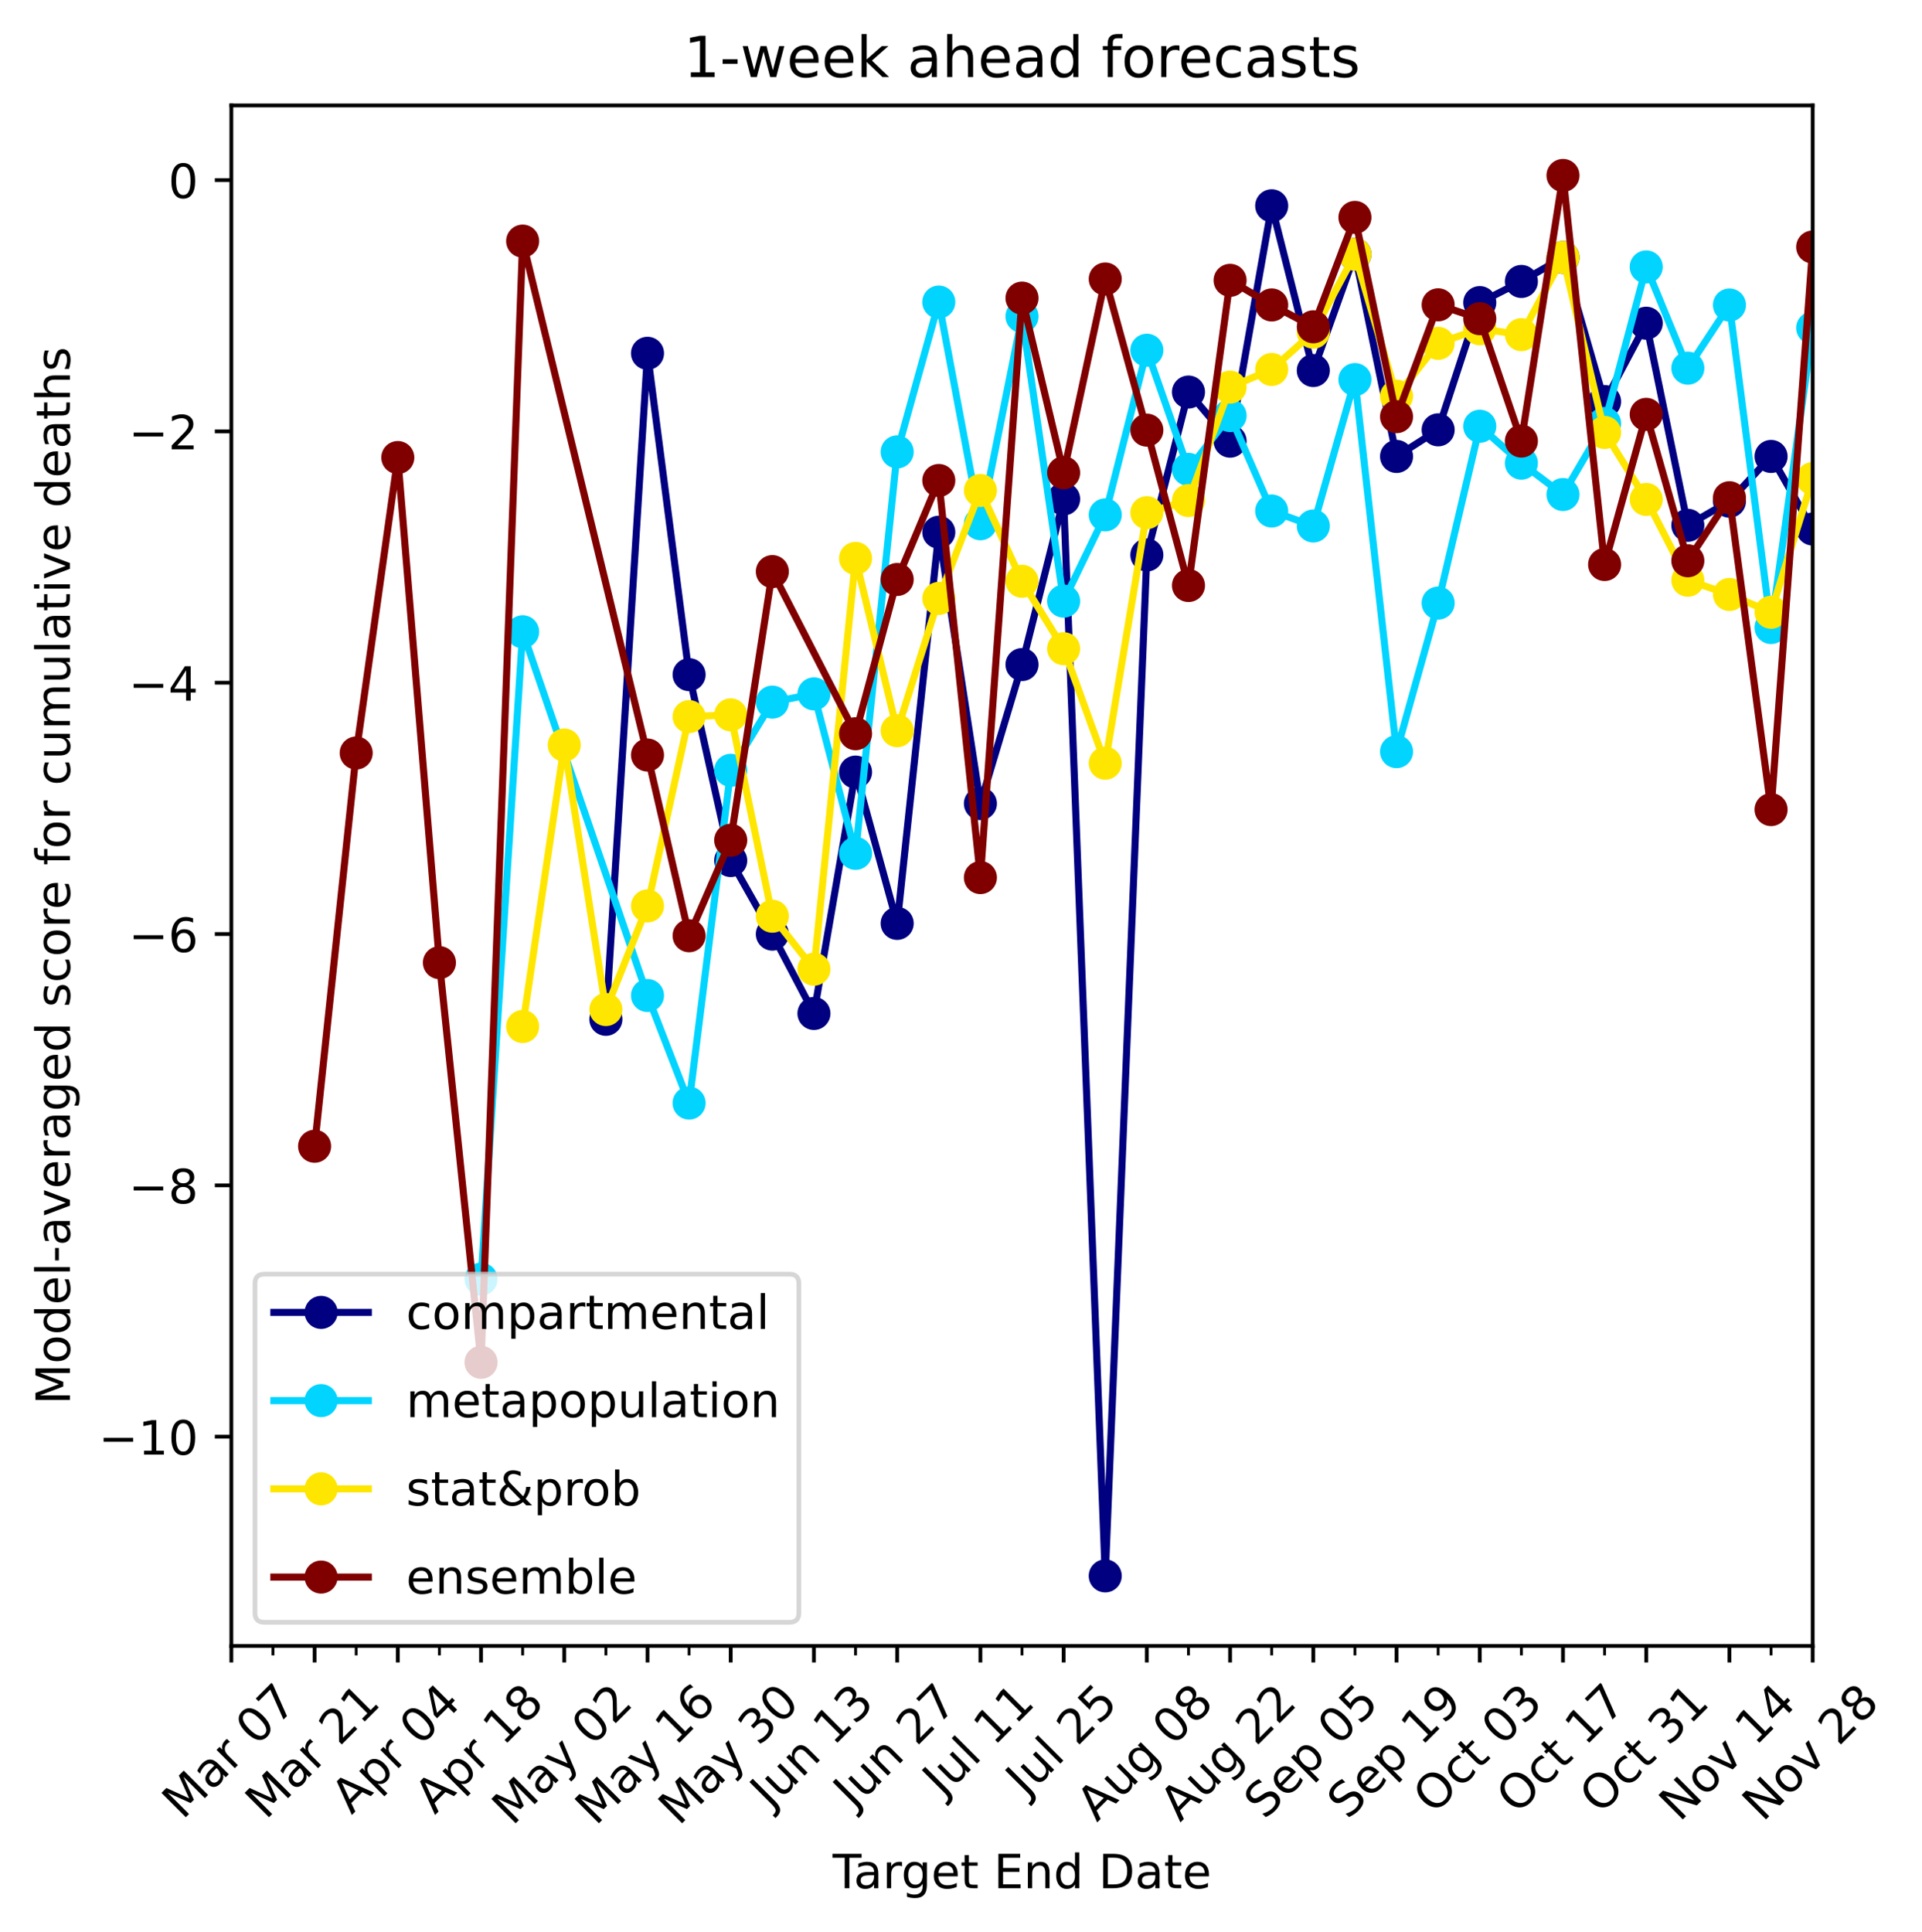 <?xml version="1.0" encoding="utf-8" standalone="no"?>
<!DOCTYPE svg PUBLIC "-//W3C//DTD SVG 1.1//EN"
  "http://www.w3.org/Graphics/SVG/1.1/DTD/svg11.dtd">
<!-- Created with matplotlib (https://matplotlib.org/) -->
<svg height="409.064pt" version="1.1" viewBox="0 0 406.928 409.064" width="406.928pt" xmlns="http://www.w3.org/2000/svg" xmlns:xlink="http://www.w3.org/1999/xlink">
 <defs>
  <style type="text/css">
*{stroke-linecap:butt;stroke-linejoin:round;}
  </style>
 </defs>
 <g id="figure_1">
  <g id="patch_1">
   <path d="M 0 409.064 
L 406.928 409.064 
L 406.928 0 
L 0 0 
z
" style="fill:#ffffff;"/>
  </g>
  <g id="axes_1">
   <g id="patch_2">
    <path d="M 48.983 348.478 
L 383.783 348.478 
L 383.783 22.318 
L 48.983 22.318 
z
" style="fill:#ffffff;"/>
   </g>
   <g id="matplotlib.axis_1">
    <g id="xtick_1">
     <g id="line2d_1">
      <defs>
       <path d="M 0 0 
L 0 3.5 
" id="m6154de2616" style="stroke:#000000;stroke-width:0.8;"/>
      </defs>
      <g>
       <use style="stroke:#000000;stroke-width:0.8;" x="48.983" xlink:href="#m6154de2616" y="348.478"/>
      </g>
     </g>
     <g id="text_1">
      <!-- Mar 07 -->
      <defs>
       <path d="M 9.812 72.906 
L 24.516 72.906 
L 43.109 23.297 
L 61.812 72.906 
L 76.516 72.906 
L 76.516 0 
L 66.891 0 
L 66.891 64.016 
L 48.094 14.016 
L 38.188 14.016 
L 19.391 64.016 
L 19.391 0 
L 9.812 0 
z
" id="DejaVuSans-77"/>
       <path d="M 34.281 27.484 
Q 23.391 27.484 19.188 25 
Q 14.984 22.516 14.984 16.5 
Q 14.984 11.719 18.141 8.906 
Q 21.297 6.109 26.703 6.109 
Q 34.188 6.109 38.703 11.406 
Q 43.219 16.703 43.219 25.484 
L 43.219 27.484 
z
M 52.203 31.203 
L 52.203 0 
L 43.219 0 
L 43.219 8.297 
Q 40.141 3.328 35.547 0.953 
Q 30.953 -1.422 24.312 -1.422 
Q 15.922 -1.422 10.953 3.297 
Q 6 8.016 6 15.922 
Q 6 25.141 12.172 29.828 
Q 18.359 34.516 30.609 34.516 
L 43.219 34.516 
L 43.219 35.406 
Q 43.219 41.609 39.141 45 
Q 35.062 48.391 27.688 48.391 
Q 23 48.391 18.547 47.266 
Q 14.109 46.141 10.016 43.891 
L 10.016 52.203 
Q 14.938 54.109 19.578 55.047 
Q 24.219 56 28.609 56 
Q 40.484 56 46.344 49.844 
Q 52.203 43.703 52.203 31.203 
z
" id="DejaVuSans-97"/>
       <path d="M 41.109 46.297 
Q 39.594 47.172 37.812 47.578 
Q 36.031 48 33.891 48 
Q 26.266 48 22.188 43.047 
Q 18.109 38.094 18.109 28.812 
L 18.109 0 
L 9.078 0 
L 9.078 54.688 
L 18.109 54.688 
L 18.109 46.188 
Q 20.953 51.172 25.484 53.578 
Q 30.031 56 36.531 56 
Q 37.453 56 38.578 55.875 
Q 39.703 55.766 41.062 55.516 
z
" id="DejaVuSans-114"/>
       <path id="DejaVuSans-32"/>
       <path d="M 31.781 66.406 
Q 24.172 66.406 20.328 58.906 
Q 16.5 51.422 16.5 36.375 
Q 16.5 21.391 20.328 13.891 
Q 24.172 6.391 31.781 6.391 
Q 39.453 6.391 43.281 13.891 
Q 47.125 21.391 47.125 36.375 
Q 47.125 51.422 43.281 58.906 
Q 39.453 66.406 31.781 66.406 
z
M 31.781 74.219 
Q 44.047 74.219 50.516 64.516 
Q 56.984 54.828 56.984 36.375 
Q 56.984 17.969 50.516 8.266 
Q 44.047 -1.422 31.781 -1.422 
Q 19.531 -1.422 13.062 8.266 
Q 6.594 17.969 6.594 36.375 
Q 6.594 54.828 13.062 64.516 
Q 19.531 74.219 31.781 74.219 
z
" id="DejaVuSans-48"/>
       <path d="M 8.203 72.906 
L 55.078 72.906 
L 55.078 68.703 
L 28.609 0 
L 18.312 0 
L 43.219 64.594 
L 8.203 64.594 
z
" id="DejaVuSans-55"/>
      </defs>
      <g transform="translate(38.641 385.437)rotate(-45)scale(0.1 -0.1)">
       <use xlink:href="#DejaVuSans-77"/>
       <use x="86.279" xlink:href="#DejaVuSans-97"/>
       <use x="147.559" xlink:href="#DejaVuSans-114"/>
       <use x="188.672" xlink:href="#DejaVuSans-32"/>
       <use x="220.459" xlink:href="#DejaVuSans-48"/>
       <use x="284.082" xlink:href="#DejaVuSans-55"/>
      </g>
     </g>
    </g>
    <g id="xtick_2">
     <g id="line2d_2">
      <g>
       <use style="stroke:#000000;stroke-width:0.8;" x="66.604" xlink:href="#m6154de2616" y="348.478"/>
      </g>
     </g>
     <g id="text_2">
      <!-- Mar 21 -->
      <defs>
       <path d="M 19.188 8.297 
L 53.609 8.297 
L 53.609 0 
L 7.328 0 
L 7.328 8.297 
Q 12.938 14.109 22.625 23.891 
Q 32.328 33.688 34.812 36.531 
Q 39.547 41.844 41.422 45.531 
Q 43.312 49.219 43.312 52.781 
Q 43.312 58.594 39.234 62.25 
Q 35.156 65.922 28.609 65.922 
Q 23.969 65.922 18.812 64.312 
Q 13.672 62.703 7.812 59.422 
L 7.812 69.391 
Q 13.766 71.781 18.938 73 
Q 24.125 74.219 28.422 74.219 
Q 39.75 74.219 46.484 68.547 
Q 53.219 62.891 53.219 53.422 
Q 53.219 48.922 51.531 44.891 
Q 49.859 40.875 45.406 35.406 
Q 44.188 33.984 37.641 27.219 
Q 31.109 20.453 19.188 8.297 
z
" id="DejaVuSans-50"/>
       <path d="M 12.406 8.297 
L 28.516 8.297 
L 28.516 63.922 
L 10.984 60.406 
L 10.984 69.391 
L 28.422 72.906 
L 38.281 72.906 
L 38.281 8.297 
L 54.391 8.297 
L 54.391 0 
L 12.406 0 
z
" id="DejaVuSans-49"/>
      </defs>
      <g transform="translate(56.262 385.437)rotate(-45)scale(0.1 -0.1)">
       <use xlink:href="#DejaVuSans-77"/>
       <use x="86.279" xlink:href="#DejaVuSans-97"/>
       <use x="147.559" xlink:href="#DejaVuSans-114"/>
       <use x="188.672" xlink:href="#DejaVuSans-32"/>
       <use x="220.459" xlink:href="#DejaVuSans-50"/>
       <use x="284.082" xlink:href="#DejaVuSans-49"/>
      </g>
     </g>
    </g>
    <g id="xtick_3">
     <g id="line2d_3">
      <g>
       <use style="stroke:#000000;stroke-width:0.8;" x="84.225" xlink:href="#m6154de2616" y="348.478"/>
      </g>
     </g>
     <g id="text_3">
      <!-- Apr 04 -->
      <defs>
       <path d="M 34.188 63.188 
L 20.797 26.906 
L 47.609 26.906 
z
M 28.609 72.906 
L 39.797 72.906 
L 67.578 0 
L 57.328 0 
L 50.688 18.703 
L 17.828 18.703 
L 11.188 0 
L 0.781 0 
z
" id="DejaVuSans-65"/>
       <path d="M 18.109 8.203 
L 18.109 -20.797 
L 9.078 -20.797 
L 9.078 54.688 
L 18.109 54.688 
L 18.109 46.391 
Q 20.953 51.266 25.266 53.625 
Q 29.594 56 35.594 56 
Q 45.562 56 51.781 48.094 
Q 58.016 40.188 58.016 27.297 
Q 58.016 14.406 51.781 6.484 
Q 45.562 -1.422 35.594 -1.422 
Q 29.594 -1.422 25.266 0.953 
Q 20.953 3.328 18.109 8.203 
z
M 48.688 27.297 
Q 48.688 37.203 44.609 42.844 
Q 40.531 48.484 33.406 48.484 
Q 26.266 48.484 22.188 42.844 
Q 18.109 37.203 18.109 27.297 
Q 18.109 17.391 22.188 11.75 
Q 26.266 6.109 33.406 6.109 
Q 40.531 6.109 44.609 11.75 
Q 48.688 17.391 48.688 27.297 
z
" id="DejaVuSans-112"/>
       <path d="M 37.797 64.312 
L 12.891 25.391 
L 37.797 25.391 
z
M 35.203 72.906 
L 47.609 72.906 
L 47.609 25.391 
L 58.016 25.391 
L 58.016 17.188 
L 47.609 17.188 
L 47.609 0 
L 37.797 0 
L 37.797 17.188 
L 4.891 17.188 
L 4.891 26.703 
z
" id="DejaVuSans-52"/>
      </defs>
      <g transform="translate(74.437 384.329)rotate(-45)scale(0.1 -0.1)">
       <use xlink:href="#DejaVuSans-65"/>
       <use x="68.408" xlink:href="#DejaVuSans-112"/>
       <use x="131.885" xlink:href="#DejaVuSans-114"/>
       <use x="172.998" xlink:href="#DejaVuSans-32"/>
       <use x="204.785" xlink:href="#DejaVuSans-48"/>
       <use x="268.408" xlink:href="#DejaVuSans-52"/>
      </g>
     </g>
    </g>
    <g id="xtick_4">
     <g id="line2d_4">
      <g>
       <use style="stroke:#000000;stroke-width:0.8;" x="101.846" xlink:href="#m6154de2616" y="348.478"/>
      </g>
     </g>
     <g id="text_4">
      <!-- Apr 18 -->
      <defs>
       <path d="M 31.781 34.625 
Q 24.75 34.625 20.719 30.859 
Q 16.703 27.094 16.703 20.516 
Q 16.703 13.922 20.719 10.156 
Q 24.75 6.391 31.781 6.391 
Q 38.812 6.391 42.859 10.172 
Q 46.922 13.969 46.922 20.516 
Q 46.922 27.094 42.891 30.859 
Q 38.875 34.625 31.781 34.625 
z
M 21.922 38.812 
Q 15.578 40.375 12.031 44.719 
Q 8.5 49.078 8.5 55.328 
Q 8.5 64.062 14.719 69.141 
Q 20.953 74.219 31.781 74.219 
Q 42.672 74.219 48.875 69.141 
Q 55.078 64.062 55.078 55.328 
Q 55.078 49.078 51.531 44.719 
Q 48 40.375 41.703 38.812 
Q 48.828 37.156 52.797 32.312 
Q 56.781 27.484 56.781 20.516 
Q 56.781 9.906 50.312 4.234 
Q 43.844 -1.422 31.781 -1.422 
Q 19.734 -1.422 13.25 4.234 
Q 6.781 9.906 6.781 20.516 
Q 6.781 27.484 10.781 32.312 
Q 14.797 37.156 21.922 38.812 
z
M 18.312 54.391 
Q 18.312 48.734 21.844 45.562 
Q 25.391 42.391 31.781 42.391 
Q 38.141 42.391 41.719 45.562 
Q 45.312 48.734 45.312 54.391 
Q 45.312 60.062 41.719 63.234 
Q 38.141 66.406 31.781 66.406 
Q 25.391 66.406 21.844 63.234 
Q 18.312 60.062 18.312 54.391 
z
" id="DejaVuSans-56"/>
      </defs>
      <g transform="translate(92.058 384.329)rotate(-45)scale(0.1 -0.1)">
       <use xlink:href="#DejaVuSans-65"/>
       <use x="68.408" xlink:href="#DejaVuSans-112"/>
       <use x="131.885" xlink:href="#DejaVuSans-114"/>
       <use x="172.998" xlink:href="#DejaVuSans-32"/>
       <use x="204.785" xlink:href="#DejaVuSans-49"/>
       <use x="268.408" xlink:href="#DejaVuSans-56"/>
      </g>
     </g>
    </g>
    <g id="xtick_5">
     <g id="line2d_5">
      <g>
       <use style="stroke:#000000;stroke-width:0.8;" x="119.467" xlink:href="#m6154de2616" y="348.478"/>
      </g>
     </g>
     <g id="text_5">
      <!-- May 02 -->
      <defs>
       <path d="M 32.172 -5.078 
Q 28.375 -14.844 24.75 -17.812 
Q 21.141 -20.797 15.094 -20.797 
L 7.906 -20.797 
L 7.906 -13.281 
L 13.188 -13.281 
Q 16.891 -13.281 18.938 -11.516 
Q 21 -9.766 23.484 -3.219 
L 25.094 0.875 
L 2.984 54.688 
L 12.5 54.688 
L 29.594 11.922 
L 46.688 54.688 
L 56.203 54.688 
z
" id="DejaVuSans-121"/>
      </defs>
      <g transform="translate(108.486 386.716)rotate(-45)scale(0.1 -0.1)">
       <use xlink:href="#DejaVuSans-77"/>
       <use x="86.279" xlink:href="#DejaVuSans-97"/>
       <use x="147.559" xlink:href="#DejaVuSans-121"/>
       <use x="206.738" xlink:href="#DejaVuSans-32"/>
       <use x="238.525" xlink:href="#DejaVuSans-48"/>
       <use x="302.148" xlink:href="#DejaVuSans-50"/>
      </g>
     </g>
    </g>
    <g id="xtick_6">
     <g id="line2d_6">
      <g>
       <use style="stroke:#000000;stroke-width:0.8;" x="137.088" xlink:href="#m6154de2616" y="348.478"/>
      </g>
     </g>
     <g id="text_6">
      <!-- May 16 -->
      <defs>
       <path d="M 33.016 40.375 
Q 26.375 40.375 22.484 35.828 
Q 18.609 31.297 18.609 23.391 
Q 18.609 15.531 22.484 10.953 
Q 26.375 6.391 33.016 6.391 
Q 39.656 6.391 43.531 10.953 
Q 47.406 15.531 47.406 23.391 
Q 47.406 31.297 43.531 35.828 
Q 39.656 40.375 33.016 40.375 
z
M 52.594 71.297 
L 52.594 62.312 
Q 48.875 64.062 45.094 64.984 
Q 41.312 65.922 37.594 65.922 
Q 27.828 65.922 22.672 59.328 
Q 17.531 52.734 16.797 39.406 
Q 19.672 43.656 24.016 45.922 
Q 28.375 48.188 33.594 48.188 
Q 44.578 48.188 50.953 41.516 
Q 57.328 34.859 57.328 23.391 
Q 57.328 12.156 50.688 5.359 
Q 44.047 -1.422 33.016 -1.422 
Q 20.359 -1.422 13.672 8.266 
Q 6.984 17.969 6.984 36.375 
Q 6.984 53.656 15.188 63.938 
Q 23.391 74.219 37.203 74.219 
Q 40.922 74.219 44.703 73.484 
Q 48.484 72.75 52.594 71.297 
z
" id="DejaVuSans-54"/>
      </defs>
      <g transform="translate(126.107 386.716)rotate(-45)scale(0.1 -0.1)">
       <use xlink:href="#DejaVuSans-77"/>
       <use x="86.279" xlink:href="#DejaVuSans-97"/>
       <use x="147.559" xlink:href="#DejaVuSans-121"/>
       <use x="206.738" xlink:href="#DejaVuSans-32"/>
       <use x="238.525" xlink:href="#DejaVuSans-49"/>
       <use x="302.148" xlink:href="#DejaVuSans-54"/>
      </g>
     </g>
    </g>
    <g id="xtick_7">
     <g id="line2d_7">
      <g>
       <use style="stroke:#000000;stroke-width:0.8;" x="154.709" xlink:href="#m6154de2616" y="348.478"/>
      </g>
     </g>
     <g id="text_7">
      <!-- May 30 -->
      <defs>
       <path d="M 40.578 39.312 
Q 47.656 37.797 51.625 33 
Q 55.609 28.219 55.609 21.188 
Q 55.609 10.406 48.188 4.484 
Q 40.766 -1.422 27.094 -1.422 
Q 22.516 -1.422 17.656 -0.516 
Q 12.797 0.391 7.625 2.203 
L 7.625 11.719 
Q 11.719 9.328 16.594 8.109 
Q 21.484 6.891 26.812 6.891 
Q 36.078 6.891 40.938 10.547 
Q 45.797 14.203 45.797 21.188 
Q 45.797 27.641 41.281 31.266 
Q 36.766 34.906 28.719 34.906 
L 20.219 34.906 
L 20.219 43.016 
L 29.109 43.016 
Q 36.375 43.016 40.234 45.922 
Q 44.094 48.828 44.094 54.297 
Q 44.094 59.906 40.109 62.906 
Q 36.141 65.922 28.719 65.922 
Q 24.656 65.922 20.016 65.031 
Q 15.375 64.156 9.812 62.312 
L 9.812 71.094 
Q 15.438 72.656 20.344 73.438 
Q 25.25 74.219 29.594 74.219 
Q 40.828 74.219 47.359 69.109 
Q 53.906 64.016 53.906 55.328 
Q 53.906 49.266 50.438 45.094 
Q 46.969 40.922 40.578 39.312 
z
" id="DejaVuSans-51"/>
      </defs>
      <g transform="translate(143.728 386.716)rotate(-45)scale(0.1 -0.1)">
       <use xlink:href="#DejaVuSans-77"/>
       <use x="86.279" xlink:href="#DejaVuSans-97"/>
       <use x="147.559" xlink:href="#DejaVuSans-121"/>
       <use x="206.738" xlink:href="#DejaVuSans-32"/>
       <use x="238.525" xlink:href="#DejaVuSans-51"/>
       <use x="302.148" xlink:href="#DejaVuSans-48"/>
      </g>
     </g>
    </g>
    <g id="xtick_8">
     <g id="line2d_8">
      <g>
       <use style="stroke:#000000;stroke-width:0.8;" x="172.33" xlink:href="#m6154de2616" y="348.478"/>
      </g>
     </g>
     <g id="text_8">
      <!-- Jun 13 -->
      <defs>
       <path d="M 9.812 72.906 
L 19.672 72.906 
L 19.672 5.078 
Q 19.672 -8.109 14.672 -14.062 
Q 9.672 -20.016 -1.422 -20.016 
L -5.172 -20.016 
L -5.172 -11.719 
L -2.094 -11.719 
Q 4.438 -11.719 7.125 -8.047 
Q 9.812 -4.391 9.812 5.078 
z
" id="DejaVuSans-74"/>
       <path d="M 8.5 21.578 
L 8.5 54.688 
L 17.484 54.688 
L 17.484 21.922 
Q 17.484 14.156 20.5 10.266 
Q 23.531 6.391 29.594 6.391 
Q 36.859 6.391 41.078 11.031 
Q 45.312 15.672 45.312 23.688 
L 45.312 54.688 
L 54.297 54.688 
L 54.297 0 
L 45.312 0 
L 45.312 8.406 
Q 42.047 3.422 37.719 1 
Q 33.406 -1.422 27.688 -1.422 
Q 18.266 -1.422 13.375 4.438 
Q 8.5 10.297 8.5 21.578 
z
M 31.109 56 
z
" id="DejaVuSans-117"/>
       <path d="M 54.891 33.016 
L 54.891 0 
L 45.906 0 
L 45.906 32.719 
Q 45.906 40.484 42.875 44.328 
Q 39.844 48.188 33.797 48.188 
Q 26.516 48.188 22.312 43.547 
Q 18.109 38.922 18.109 30.906 
L 18.109 0 
L 9.078 0 
L 9.078 54.688 
L 18.109 54.688 
L 18.109 46.188 
Q 21.344 51.125 25.703 53.562 
Q 30.078 56 35.797 56 
Q 45.219 56 50.047 50.172 
Q 54.891 44.344 54.891 33.016 
z
" id="DejaVuSans-110"/>
      </defs>
      <g transform="translate(163.134 383.145)rotate(-45)scale(0.1 -0.1)">
       <use xlink:href="#DejaVuSans-74"/>
       <use x="29.492" xlink:href="#DejaVuSans-117"/>
       <use x="92.871" xlink:href="#DejaVuSans-110"/>
       <use x="156.25" xlink:href="#DejaVuSans-32"/>
       <use x="188.037" xlink:href="#DejaVuSans-49"/>
       <use x="251.66" xlink:href="#DejaVuSans-51"/>
      </g>
     </g>
    </g>
    <g id="xtick_9">
     <g id="line2d_9">
      <g>
       <use style="stroke:#000000;stroke-width:0.8;" x="189.951" xlink:href="#m6154de2616" y="348.478"/>
      </g>
     </g>
     <g id="text_9">
      <!-- Jun 27 -->
      <g transform="translate(180.756 383.145)rotate(-45)scale(0.1 -0.1)">
       <use xlink:href="#DejaVuSans-74"/>
       <use x="29.492" xlink:href="#DejaVuSans-117"/>
       <use x="92.871" xlink:href="#DejaVuSans-110"/>
       <use x="156.25" xlink:href="#DejaVuSans-32"/>
       <use x="188.037" xlink:href="#DejaVuSans-50"/>
       <use x="251.66" xlink:href="#DejaVuSans-55"/>
      </g>
     </g>
    </g>
    <g id="xtick_10">
     <g id="line2d_10">
      <g>
       <use style="stroke:#000000;stroke-width:0.8;" x="207.572" xlink:href="#m6154de2616" y="348.478"/>
      </g>
     </g>
     <g id="text_10">
      <!-- Jul 11 -->
      <defs>
       <path d="M 9.422 75.984 
L 18.406 75.984 
L 18.406 0 
L 9.422 0 
z
" id="DejaVuSans-108"/>
      </defs>
      <g transform="translate(199.635 380.628)rotate(-45)scale(0.1 -0.1)">
       <use xlink:href="#DejaVuSans-74"/>
       <use x="29.492" xlink:href="#DejaVuSans-117"/>
       <use x="92.871" xlink:href="#DejaVuSans-108"/>
       <use x="120.654" xlink:href="#DejaVuSans-32"/>
       <use x="152.441" xlink:href="#DejaVuSans-49"/>
       <use x="216.064" xlink:href="#DejaVuSans-49"/>
      </g>
     </g>
    </g>
    <g id="xtick_11">
     <g id="line2d_11">
      <g>
       <use style="stroke:#000000;stroke-width:0.8;" x="225.193" xlink:href="#m6154de2616" y="348.478"/>
      </g>
     </g>
     <g id="text_11">
      <!-- Jul 25 -->
      <defs>
       <path d="M 10.797 72.906 
L 49.516 72.906 
L 49.516 64.594 
L 19.828 64.594 
L 19.828 46.734 
Q 21.969 47.469 24.109 47.828 
Q 26.266 48.188 28.422 48.188 
Q 40.625 48.188 47.75 41.5 
Q 54.891 34.812 54.891 23.391 
Q 54.891 11.625 47.562 5.094 
Q 40.234 -1.422 26.906 -1.422 
Q 22.312 -1.422 17.547 -0.641 
Q 12.797 0.141 7.719 1.703 
L 7.719 11.625 
Q 12.109 9.234 16.797 8.062 
Q 21.484 6.891 26.703 6.891 
Q 35.156 6.891 40.078 11.328 
Q 45.016 15.766 45.016 23.391 
Q 45.016 31 40.078 35.438 
Q 35.156 39.891 26.703 39.891 
Q 22.75 39.891 18.812 39.016 
Q 14.891 38.141 10.797 36.281 
z
" id="DejaVuSans-53"/>
      </defs>
      <g transform="translate(217.256 380.628)rotate(-45)scale(0.1 -0.1)">
       <use xlink:href="#DejaVuSans-74"/>
       <use x="29.492" xlink:href="#DejaVuSans-117"/>
       <use x="92.871" xlink:href="#DejaVuSans-108"/>
       <use x="120.654" xlink:href="#DejaVuSans-32"/>
       <use x="152.441" xlink:href="#DejaVuSans-50"/>
       <use x="216.064" xlink:href="#DejaVuSans-53"/>
      </g>
     </g>
    </g>
    <g id="xtick_12">
     <g id="line2d_12">
      <g>
       <use style="stroke:#000000;stroke-width:0.8;" x="242.814" xlink:href="#m6154de2616" y="348.478"/>
      </g>
     </g>
     <g id="text_12">
      <!-- Aug 08 -->
      <defs>
       <path d="M 45.406 27.984 
Q 45.406 37.75 41.375 43.109 
Q 37.359 48.484 30.078 48.484 
Q 22.859 48.484 18.828 43.109 
Q 14.797 37.75 14.797 27.984 
Q 14.797 18.266 18.828 12.891 
Q 22.859 7.516 30.078 7.516 
Q 37.359 7.516 41.375 12.891 
Q 45.406 18.266 45.406 27.984 
z
M 54.391 6.781 
Q 54.391 -7.172 48.188 -13.984 
Q 42 -20.797 29.203 -20.797 
Q 24.469 -20.797 20.266 -20.094 
Q 16.062 -19.391 12.109 -17.922 
L 12.109 -9.188 
Q 16.062 -11.328 19.922 -12.344 
Q 23.781 -13.375 27.781 -13.375 
Q 36.625 -13.375 41.016 -8.766 
Q 45.406 -4.156 45.406 5.172 
L 45.406 9.625 
Q 42.625 4.781 38.281 2.391 
Q 33.938 0 27.875 0 
Q 17.828 0 11.672 7.656 
Q 5.516 15.328 5.516 27.984 
Q 5.516 40.672 11.672 48.328 
Q 17.828 56 27.875 56 
Q 33.938 56 38.281 53.609 
Q 42.625 51.219 45.406 46.391 
L 45.406 54.688 
L 54.391 54.688 
z
" id="DejaVuSans-103"/>
      </defs>
      <g transform="translate(232.239 385.904)rotate(-45)scale(0.1 -0.1)">
       <use xlink:href="#DejaVuSans-65"/>
       <use x="68.408" xlink:href="#DejaVuSans-117"/>
       <use x="131.787" xlink:href="#DejaVuSans-103"/>
       <use x="195.264" xlink:href="#DejaVuSans-32"/>
       <use x="227.051" xlink:href="#DejaVuSans-48"/>
       <use x="290.674" xlink:href="#DejaVuSans-56"/>
      </g>
     </g>
    </g>
    <g id="xtick_13">
     <g id="line2d_13">
      <g>
       <use style="stroke:#000000;stroke-width:0.8;" x="260.435" xlink:href="#m6154de2616" y="348.478"/>
      </g>
     </g>
     <g id="text_13">
      <!-- Aug 22 -->
      <g transform="translate(249.86 385.904)rotate(-45)scale(0.1 -0.1)">
       <use xlink:href="#DejaVuSans-65"/>
       <use x="68.408" xlink:href="#DejaVuSans-117"/>
       <use x="131.787" xlink:href="#DejaVuSans-103"/>
       <use x="195.264" xlink:href="#DejaVuSans-32"/>
       <use x="227.051" xlink:href="#DejaVuSans-50"/>
       <use x="290.674" xlink:href="#DejaVuSans-50"/>
      </g>
     </g>
    </g>
    <g id="xtick_14">
     <g id="line2d_14">
      <g>
       <use style="stroke:#000000;stroke-width:0.8;" x="278.056" xlink:href="#m6154de2616" y="348.478"/>
      </g>
     </g>
     <g id="text_14">
      <!-- Sep 05 -->
      <defs>
       <path d="M 53.516 70.516 
L 53.516 60.891 
Q 47.906 63.578 42.922 64.891 
Q 37.938 66.219 33.297 66.219 
Q 25.25 66.219 20.875 63.094 
Q 16.5 59.969 16.5 54.203 
Q 16.5 49.359 19.406 46.891 
Q 22.312 44.438 30.422 42.922 
L 36.375 41.703 
Q 47.406 39.594 52.656 34.297 
Q 57.906 29 57.906 20.125 
Q 57.906 9.516 50.797 4.047 
Q 43.703 -1.422 29.984 -1.422 
Q 24.812 -1.422 18.969 -0.25 
Q 13.141 0.922 6.891 3.219 
L 6.891 13.375 
Q 12.891 10.016 18.656 8.297 
Q 24.422 6.594 29.984 6.594 
Q 38.422 6.594 43.016 9.906 
Q 47.609 13.234 47.609 19.391 
Q 47.609 24.75 44.312 27.781 
Q 41.016 30.812 33.5 32.328 
L 27.484 33.5 
Q 16.453 35.688 11.516 40.375 
Q 6.594 45.062 6.594 53.422 
Q 6.594 63.094 13.406 68.656 
Q 20.219 74.219 32.172 74.219 
Q 37.312 74.219 42.625 73.281 
Q 47.953 72.359 53.516 70.516 
z
" id="DejaVuSans-83"/>
       <path d="M 56.203 29.594 
L 56.203 25.203 
L 14.891 25.203 
Q 15.484 15.922 20.484 11.062 
Q 25.484 6.203 34.422 6.203 
Q 39.594 6.203 44.453 7.469 
Q 49.312 8.734 54.109 11.281 
L 54.109 2.781 
Q 49.266 0.734 44.188 -0.344 
Q 39.109 -1.422 33.891 -1.422 
Q 20.797 -1.422 13.156 6.188 
Q 5.516 13.812 5.516 26.812 
Q 5.516 40.234 12.766 48.109 
Q 20.016 56 32.328 56 
Q 43.359 56 49.781 48.891 
Q 56.203 41.797 56.203 29.594 
z
M 47.219 32.234 
Q 47.125 39.594 43.094 43.984 
Q 39.062 48.391 32.422 48.391 
Q 24.906 48.391 20.391 44.141 
Q 15.875 39.891 15.188 32.172 
z
" id="DejaVuSans-101"/>
      </defs>
      <g transform="translate(267.721 385.425)rotate(-45)scale(0.1 -0.1)">
       <use xlink:href="#DejaVuSans-83"/>
       <use x="63.477" xlink:href="#DejaVuSans-101"/>
       <use x="125" xlink:href="#DejaVuSans-112"/>
       <use x="188.477" xlink:href="#DejaVuSans-32"/>
       <use x="220.264" xlink:href="#DejaVuSans-48"/>
       <use x="283.887" xlink:href="#DejaVuSans-53"/>
      </g>
     </g>
    </g>
    <g id="xtick_15">
     <g id="line2d_15">
      <g>
       <use style="stroke:#000000;stroke-width:0.8;" x="295.678" xlink:href="#m6154de2616" y="348.478"/>
      </g>
     </g>
     <g id="text_15">
      <!-- Sep 19 -->
      <defs>
       <path d="M 10.984 1.516 
L 10.984 10.5 
Q 14.703 8.734 18.5 7.812 
Q 22.312 6.891 25.984 6.891 
Q 35.75 6.891 40.891 13.453 
Q 46.047 20.016 46.781 33.406 
Q 43.953 29.203 39.594 26.953 
Q 35.25 24.703 29.984 24.703 
Q 19.047 24.703 12.672 31.312 
Q 6.297 37.938 6.297 49.422 
Q 6.297 60.641 12.938 67.422 
Q 19.578 74.219 30.609 74.219 
Q 43.266 74.219 49.922 64.516 
Q 56.594 54.828 56.594 36.375 
Q 56.594 19.141 48.406 8.859 
Q 40.234 -1.422 26.422 -1.422 
Q 22.703 -1.422 18.891 -0.688 
Q 15.094 0.047 10.984 1.516 
z
M 30.609 32.422 
Q 37.25 32.422 41.125 36.953 
Q 45.016 41.5 45.016 49.422 
Q 45.016 57.281 41.125 61.844 
Q 37.25 66.406 30.609 66.406 
Q 23.969 66.406 20.094 61.844 
Q 16.219 57.281 16.219 49.422 
Q 16.219 41.5 20.094 36.953 
Q 23.969 32.422 30.609 32.422 
z
" id="DejaVuSans-57"/>
      </defs>
      <g transform="translate(285.342 385.425)rotate(-45)scale(0.1 -0.1)">
       <use xlink:href="#DejaVuSans-83"/>
       <use x="63.477" xlink:href="#DejaVuSans-101"/>
       <use x="125" xlink:href="#DejaVuSans-112"/>
       <use x="188.477" xlink:href="#DejaVuSans-32"/>
       <use x="220.264" xlink:href="#DejaVuSans-49"/>
       <use x="283.887" xlink:href="#DejaVuSans-57"/>
      </g>
     </g>
    </g>
    <g id="xtick_16">
     <g id="line2d_16">
      <g>
       <use style="stroke:#000000;stroke-width:0.8;" x="313.299" xlink:href="#m6154de2616" y="348.478"/>
      </g>
     </g>
     <g id="text_16">
      <!-- Oct 03 -->
      <defs>
       <path d="M 39.406 66.219 
Q 28.656 66.219 22.328 58.203 
Q 16.016 50.203 16.016 36.375 
Q 16.016 22.609 22.328 14.594 
Q 28.656 6.594 39.406 6.594 
Q 50.141 6.594 56.422 14.594 
Q 62.703 22.609 62.703 36.375 
Q 62.703 50.203 56.422 58.203 
Q 50.141 66.219 39.406 66.219 
z
M 39.406 74.219 
Q 54.734 74.219 63.906 63.938 
Q 73.094 53.656 73.094 36.375 
Q 73.094 19.141 63.906 8.859 
Q 54.734 -1.422 39.406 -1.422 
Q 24.031 -1.422 14.812 8.828 
Q 5.609 19.094 5.609 36.375 
Q 5.609 53.656 14.812 63.938 
Q 24.031 74.219 39.406 74.219 
z
" id="DejaVuSans-79"/>
       <path d="M 48.781 52.594 
L 48.781 44.188 
Q 44.969 46.297 41.141 47.344 
Q 37.312 48.391 33.406 48.391 
Q 24.656 48.391 19.812 42.844 
Q 14.984 37.312 14.984 27.297 
Q 14.984 17.281 19.812 11.734 
Q 24.656 6.203 33.406 6.203 
Q 37.312 6.203 41.141 7.25 
Q 44.969 8.297 48.781 10.406 
L 48.781 2.094 
Q 45.016 0.344 40.984 -0.531 
Q 36.969 -1.422 32.422 -1.422 
Q 20.062 -1.422 12.781 6.344 
Q 5.516 14.109 5.516 27.297 
Q 5.516 40.672 12.859 48.328 
Q 20.219 56 33.016 56 
Q 37.156 56 41.109 55.141 
Q 45.062 54.297 48.781 52.594 
z
" id="DejaVuSans-99"/>
       <path d="M 18.312 70.219 
L 18.312 54.688 
L 36.812 54.688 
L 36.812 47.703 
L 18.312 47.703 
L 18.312 18.016 
Q 18.312 11.328 20.141 9.422 
Q 21.969 7.516 27.594 7.516 
L 36.812 7.516 
L 36.812 0 
L 27.594 0 
Q 17.188 0 13.234 3.875 
Q 9.281 7.766 9.281 18.016 
L 9.281 47.703 
L 2.688 47.703 
L 2.688 54.688 
L 9.281 54.688 
L 9.281 70.219 
z
" id="DejaVuSans-116"/>
      </defs>
      <g transform="translate(303.514 384.323)rotate(-45)scale(0.1 -0.1)">
       <use xlink:href="#DejaVuSans-79"/>
       <use x="78.711" xlink:href="#DejaVuSans-99"/>
       <use x="133.691" xlink:href="#DejaVuSans-116"/>
       <use x="172.9" xlink:href="#DejaVuSans-32"/>
       <use x="204.688" xlink:href="#DejaVuSans-48"/>
       <use x="268.311" xlink:href="#DejaVuSans-51"/>
      </g>
     </g>
    </g>
    <g id="xtick_17">
     <g id="line2d_17">
      <g>
       <use style="stroke:#000000;stroke-width:0.8;" x="330.92" xlink:href="#m6154de2616" y="348.478"/>
      </g>
     </g>
     <g id="text_17">
      <!-- Oct 17 -->
      <g transform="translate(321.135 384.323)rotate(-45)scale(0.1 -0.1)">
       <use xlink:href="#DejaVuSans-79"/>
       <use x="78.711" xlink:href="#DejaVuSans-99"/>
       <use x="133.691" xlink:href="#DejaVuSans-116"/>
       <use x="172.9" xlink:href="#DejaVuSans-32"/>
       <use x="204.688" xlink:href="#DejaVuSans-49"/>
       <use x="268.311" xlink:href="#DejaVuSans-55"/>
      </g>
     </g>
    </g>
    <g id="xtick_18">
     <g id="line2d_18">
      <g>
       <use style="stroke:#000000;stroke-width:0.8;" x="348.541" xlink:href="#m6154de2616" y="348.478"/>
      </g>
     </g>
     <g id="text_18">
      <!-- Oct 31 -->
      <g transform="translate(338.756 384.323)rotate(-45)scale(0.1 -0.1)">
       <use xlink:href="#DejaVuSans-79"/>
       <use x="78.711" xlink:href="#DejaVuSans-99"/>
       <use x="133.691" xlink:href="#DejaVuSans-116"/>
       <use x="172.9" xlink:href="#DejaVuSans-32"/>
       <use x="204.688" xlink:href="#DejaVuSans-51"/>
       <use x="268.311" xlink:href="#DejaVuSans-49"/>
      </g>
     </g>
    </g>
    <g id="xtick_19">
     <g id="line2d_19">
      <g>
       <use style="stroke:#000000;stroke-width:0.8;" x="366.162" xlink:href="#m6154de2616" y="348.478"/>
      </g>
     </g>
     <g id="text_19">
      <!-- Nov 14 -->
      <defs>
       <path d="M 9.812 72.906 
L 23.094 72.906 
L 55.422 11.922 
L 55.422 72.906 
L 64.984 72.906 
L 64.984 0 
L 51.703 0 
L 19.391 60.984 
L 19.391 0 
L 9.812 0 
z
" id="DejaVuSans-78"/>
       <path d="M 30.609 48.391 
Q 23.391 48.391 19.188 42.75 
Q 14.984 37.109 14.984 27.297 
Q 14.984 17.484 19.156 11.844 
Q 23.344 6.203 30.609 6.203 
Q 37.797 6.203 41.984 11.859 
Q 46.188 17.531 46.188 27.297 
Q 46.188 37.016 41.984 42.703 
Q 37.797 48.391 30.609 48.391 
z
M 30.609 56 
Q 42.328 56 49.016 48.375 
Q 55.719 40.766 55.719 27.297 
Q 55.719 13.875 49.016 6.219 
Q 42.328 -1.422 30.609 -1.422 
Q 18.844 -1.422 12.172 6.219 
Q 5.516 13.875 5.516 27.297 
Q 5.516 40.766 12.172 48.375 
Q 18.844 56 30.609 56 
z
" id="DejaVuSans-111"/>
       <path d="M 2.984 54.688 
L 12.5 54.688 
L 29.594 8.797 
L 46.688 54.688 
L 56.203 54.688 
L 35.688 0 
L 23.484 0 
z
" id="DejaVuSans-118"/>
      </defs>
      <g transform="translate(355.589 385.898)rotate(-45)scale(0.1 -0.1)">
       <use xlink:href="#DejaVuSans-78"/>
       <use x="74.805" xlink:href="#DejaVuSans-111"/>
       <use x="135.986" xlink:href="#DejaVuSans-118"/>
       <use x="195.166" xlink:href="#DejaVuSans-32"/>
       <use x="226.953" xlink:href="#DejaVuSans-49"/>
       <use x="290.576" xlink:href="#DejaVuSans-52"/>
      </g>
     </g>
    </g>
    <g id="xtick_20">
     <g id="line2d_20">
      <g>
       <use style="stroke:#000000;stroke-width:0.8;" x="383.783" xlink:href="#m6154de2616" y="348.478"/>
      </g>
     </g>
     <g id="text_20">
      <!-- Nov 28 -->
      <g transform="translate(373.21 385.898)rotate(-45)scale(0.1 -0.1)">
       <use xlink:href="#DejaVuSans-78"/>
       <use x="74.805" xlink:href="#DejaVuSans-111"/>
       <use x="135.986" xlink:href="#DejaVuSans-118"/>
       <use x="195.166" xlink:href="#DejaVuSans-32"/>
       <use x="226.953" xlink:href="#DejaVuSans-50"/>
       <use x="290.576" xlink:href="#DejaVuSans-56"/>
      </g>
     </g>
    </g>
    <g id="xtick_21">
     <g id="line2d_21">
      <defs>
       <path d="M 0 0 
L 0 2 
" id="mb8869320c6" style="stroke:#000000;stroke-width:0.6;"/>
      </defs>
      <g>
       <use style="stroke:#000000;stroke-width:0.6;" x="57.793" xlink:href="#mb8869320c6" y="348.478"/>
      </g>
     </g>
    </g>
    <g id="xtick_22">
     <g id="line2d_22">
      <g>
       <use style="stroke:#000000;stroke-width:0.6;" x="75.414" xlink:href="#mb8869320c6" y="348.478"/>
      </g>
     </g>
    </g>
    <g id="xtick_23">
     <g id="line2d_23">
      <g>
       <use style="stroke:#000000;stroke-width:0.6;" x="93.035" xlink:href="#mb8869320c6" y="348.478"/>
      </g>
     </g>
    </g>
    <g id="xtick_24">
     <g id="line2d_24">
      <g>
       <use style="stroke:#000000;stroke-width:0.6;" x="110.656" xlink:href="#mb8869320c6" y="348.478"/>
      </g>
     </g>
    </g>
    <g id="xtick_25">
     <g id="line2d_25">
      <g>
       <use style="stroke:#000000;stroke-width:0.6;" x="128.278" xlink:href="#mb8869320c6" y="348.478"/>
      </g>
     </g>
    </g>
    <g id="xtick_26">
     <g id="line2d_26">
      <g>
       <use style="stroke:#000000;stroke-width:0.6;" x="145.899" xlink:href="#mb8869320c6" y="348.478"/>
      </g>
     </g>
    </g>
    <g id="xtick_27">
     <g id="line2d_27">
      <g>
       <use style="stroke:#000000;stroke-width:0.6;" x="181.141" xlink:href="#mb8869320c6" y="348.478"/>
      </g>
     </g>
    </g>
    <g id="xtick_28">
     <g id="line2d_28">
      <g>
       <use style="stroke:#000000;stroke-width:0.6;" x="216.383" xlink:href="#mb8869320c6" y="348.478"/>
      </g>
     </g>
    </g>
    <g id="xtick_29">
     <g id="line2d_29">
      <g>
       <use style="stroke:#000000;stroke-width:0.6;" x="251.625" xlink:href="#mb8869320c6" y="348.478"/>
      </g>
     </g>
    </g>
    <g id="xtick_30">
     <g id="line2d_30">
      <g>
       <use style="stroke:#000000;stroke-width:0.6;" x="269.246" xlink:href="#mb8869320c6" y="348.478"/>
      </g>
     </g>
    </g>
    <g id="xtick_31">
     <g id="line2d_31">
      <g>
       <use style="stroke:#000000;stroke-width:0.6;" x="286.867" xlink:href="#mb8869320c6" y="348.478"/>
      </g>
     </g>
    </g>
    <g id="xtick_32">
     <g id="line2d_32">
      <g>
       <use style="stroke:#000000;stroke-width:0.6;" x="304.488" xlink:href="#mb8869320c6" y="348.478"/>
      </g>
     </g>
    </g>
    <g id="xtick_33">
     <g id="line2d_33">
      <g>
       <use style="stroke:#000000;stroke-width:0.6;" x="322.109" xlink:href="#mb8869320c6" y="348.478"/>
      </g>
     </g>
    </g>
    <g id="xtick_34">
     <g id="line2d_34">
      <g>
       <use style="stroke:#000000;stroke-width:0.6;" x="339.73" xlink:href="#mb8869320c6" y="348.478"/>
      </g>
     </g>
    </g>
    <g id="xtick_35">
     <g id="line2d_35">
      <g>
       <use style="stroke:#000000;stroke-width:0.6;" x="374.972" xlink:href="#mb8869320c6" y="348.478"/>
      </g>
     </g>
    </g>
    <g id="text_21">
     <!-- Target End Date -->
     <defs>
      <path d="M -0.297 72.906 
L 61.375 72.906 
L 61.375 64.594 
L 35.5 64.594 
L 35.5 0 
L 25.594 0 
L 25.594 64.594 
L -0.297 64.594 
z
" id="DejaVuSans-84"/>
      <path d="M 9.812 72.906 
L 55.906 72.906 
L 55.906 64.594 
L 19.672 64.594 
L 19.672 43.016 
L 54.391 43.016 
L 54.391 34.719 
L 19.672 34.719 
L 19.672 8.297 
L 56.781 8.297 
L 56.781 0 
L 9.812 0 
z
" id="DejaVuSans-69"/>
      <path d="M 45.406 46.391 
L 45.406 75.984 
L 54.391 75.984 
L 54.391 0 
L 45.406 0 
L 45.406 8.203 
Q 42.578 3.328 38.25 0.953 
Q 33.938 -1.422 27.875 -1.422 
Q 17.969 -1.422 11.734 6.484 
Q 5.516 14.406 5.516 27.297 
Q 5.516 40.188 11.734 48.094 
Q 17.969 56 27.875 56 
Q 33.938 56 38.25 53.625 
Q 42.578 51.266 45.406 46.391 
z
M 14.797 27.297 
Q 14.797 17.391 18.875 11.75 
Q 22.953 6.109 30.078 6.109 
Q 37.203 6.109 41.297 11.75 
Q 45.406 17.391 45.406 27.297 
Q 45.406 37.203 41.297 42.844 
Q 37.203 48.484 30.078 48.484 
Q 22.953 48.484 18.875 42.844 
Q 14.797 37.203 14.797 27.297 
z
" id="DejaVuSans-100"/>
      <path d="M 19.672 64.797 
L 19.672 8.109 
L 31.594 8.109 
Q 46.688 8.109 53.688 14.938 
Q 60.688 21.781 60.688 36.531 
Q 60.688 51.172 53.688 57.984 
Q 46.688 64.797 31.594 64.797 
z
M 9.812 72.906 
L 30.078 72.906 
Q 51.266 72.906 61.172 64.094 
Q 71.094 55.281 71.094 36.531 
Q 71.094 17.672 61.125 8.828 
Q 51.172 0 30.078 0 
L 9.812 0 
z
" id="DejaVuSans-68"/>
     </defs>
     <g transform="translate(176.28 399.785)scale(0.1 -0.1)">
      <use xlink:href="#DejaVuSans-84"/>
      <use x="44.584" xlink:href="#DejaVuSans-97"/>
      <use x="105.863" xlink:href="#DejaVuSans-114"/>
      <use x="145.227" xlink:href="#DejaVuSans-103"/>
      <use x="208.703" xlink:href="#DejaVuSans-101"/>
      <use x="270.227" xlink:href="#DejaVuSans-116"/>
      <use x="309.436" xlink:href="#DejaVuSans-32"/>
      <use x="341.223" xlink:href="#DejaVuSans-69"/>
      <use x="404.406" xlink:href="#DejaVuSans-110"/>
      <use x="467.785" xlink:href="#DejaVuSans-100"/>
      <use x="531.262" xlink:href="#DejaVuSans-32"/>
      <use x="563.049" xlink:href="#DejaVuSans-68"/>
      <use x="640.051" xlink:href="#DejaVuSans-97"/>
      <use x="701.33" xlink:href="#DejaVuSans-116"/>
      <use x="740.539" xlink:href="#DejaVuSans-101"/>
     </g>
    </g>
   </g>
   <g id="matplotlib.axis_2">
    <g id="ytick_1">
     <g id="line2d_36">
      <defs>
       <path d="M 0 0 
L -3.5 0 
" id="ma72c4e72f2" style="stroke:#000000;stroke-width:0.8;"/>
      </defs>
      <g>
       <use style="stroke:#000000;stroke-width:0.8;" x="48.983" xlink:href="#ma72c4e72f2" y="304.176"/>
      </g>
     </g>
     <g id="text_22">
      <!-- −10 -->
      <defs>
       <path d="M 10.594 35.5 
L 73.188 35.5 
L 73.188 27.203 
L 10.594 27.203 
z
" id="DejaVuSans-8722"/>
      </defs>
      <g transform="translate(20.878 307.975)scale(0.1 -0.1)">
       <use xlink:href="#DejaVuSans-8722"/>
       <use x="83.789" xlink:href="#DejaVuSans-49"/>
       <use x="147.412" xlink:href="#DejaVuSans-48"/>
      </g>
     </g>
    </g>
    <g id="ytick_2">
     <g id="line2d_37">
      <g>
       <use style="stroke:#000000;stroke-width:0.8;" x="48.983" xlink:href="#ma72c4e72f2" y="250.966"/>
      </g>
     </g>
     <g id="text_23">
      <!-- −8 -->
      <g transform="translate(27.241 254.765)scale(0.1 -0.1)">
       <use xlink:href="#DejaVuSans-8722"/>
       <use x="83.789" xlink:href="#DejaVuSans-56"/>
      </g>
     </g>
    </g>
    <g id="ytick_3">
     <g id="line2d_38">
      <g>
       <use style="stroke:#000000;stroke-width:0.8;" x="48.983" xlink:href="#ma72c4e72f2" y="197.756"/>
      </g>
     </g>
     <g id="text_24">
      <!-- −6 -->
      <g transform="translate(27.241 201.556)scale(0.1 -0.1)">
       <use xlink:href="#DejaVuSans-8722"/>
       <use x="83.789" xlink:href="#DejaVuSans-54"/>
      </g>
     </g>
    </g>
    <g id="ytick_4">
     <g id="line2d_39">
      <g>
       <use style="stroke:#000000;stroke-width:0.8;" x="48.983" xlink:href="#ma72c4e72f2" y="144.546"/>
      </g>
     </g>
     <g id="text_25">
      <!-- −4 -->
      <g transform="translate(27.241 148.346)scale(0.1 -0.1)">
       <use xlink:href="#DejaVuSans-8722"/>
       <use x="83.789" xlink:href="#DejaVuSans-52"/>
      </g>
     </g>
    </g>
    <g id="ytick_5">
     <g id="line2d_40">
      <g>
       <use style="stroke:#000000;stroke-width:0.8;" x="48.983" xlink:href="#ma72c4e72f2" y="91.337"/>
      </g>
     </g>
     <g id="text_26">
      <!-- −2 -->
      <g transform="translate(27.241 95.136)scale(0.1 -0.1)">
       <use xlink:href="#DejaVuSans-8722"/>
       <use x="83.789" xlink:href="#DejaVuSans-50"/>
      </g>
     </g>
    </g>
    <g id="ytick_6">
     <g id="line2d_41">
      <g>
       <use style="stroke:#000000;stroke-width:0.8;" x="48.983" xlink:href="#ma72c4e72f2" y="38.127"/>
      </g>
     </g>
     <g id="text_27">
      <!-- 0 -->
      <g transform="translate(35.62 41.926)scale(0.1 -0.1)">
       <use xlink:href="#DejaVuSans-48"/>
      </g>
     </g>
    </g>
    <g id="text_28">
     <!-- Model-averaged score for cumulative deaths -->
     <defs>
      <path d="M 4.891 31.391 
L 31.203 31.391 
L 31.203 23.391 
L 4.891 23.391 
z
" id="DejaVuSans-45"/>
      <path d="M 44.281 53.078 
L 44.281 44.578 
Q 40.484 46.531 36.375 47.5 
Q 32.281 48.484 27.875 48.484 
Q 21.188 48.484 17.844 46.438 
Q 14.5 44.391 14.5 40.281 
Q 14.5 37.156 16.891 35.375 
Q 19.281 33.594 26.516 31.984 
L 29.594 31.297 
Q 39.156 29.25 43.188 25.516 
Q 47.219 21.781 47.219 15.094 
Q 47.219 7.469 41.188 3.016 
Q 35.156 -1.422 24.609 -1.422 
Q 20.219 -1.422 15.453 -0.562 
Q 10.688 0.297 5.422 2 
L 5.422 11.281 
Q 10.406 8.688 15.234 7.391 
Q 20.062 6.109 24.812 6.109 
Q 31.156 6.109 34.562 8.281 
Q 37.984 10.453 37.984 14.406 
Q 37.984 18.062 35.516 20.016 
Q 33.062 21.969 24.703 23.781 
L 21.578 24.516 
Q 13.234 26.266 9.516 29.906 
Q 5.812 33.547 5.812 39.891 
Q 5.812 47.609 11.281 51.797 
Q 16.75 56 26.812 56 
Q 31.781 56 36.172 55.266 
Q 40.578 54.547 44.281 53.078 
z
" id="DejaVuSans-115"/>
      <path d="M 37.109 75.984 
L 37.109 68.5 
L 28.516 68.5 
Q 23.688 68.5 21.797 66.547 
Q 19.922 64.594 19.922 59.516 
L 19.922 54.688 
L 34.719 54.688 
L 34.719 47.703 
L 19.922 47.703 
L 19.922 0 
L 10.891 0 
L 10.891 47.703 
L 2.297 47.703 
L 2.297 54.688 
L 10.891 54.688 
L 10.891 58.5 
Q 10.891 67.625 15.141 71.797 
Q 19.391 75.984 28.609 75.984 
z
" id="DejaVuSans-102"/>
      <path d="M 52 44.188 
Q 55.375 50.25 60.062 53.125 
Q 64.75 56 71.094 56 
Q 79.641 56 84.281 50.016 
Q 88.922 44.047 88.922 33.016 
L 88.922 0 
L 79.891 0 
L 79.891 32.719 
Q 79.891 40.578 77.094 44.375 
Q 74.312 48.188 68.609 48.188 
Q 61.625 48.188 57.562 43.547 
Q 53.516 38.922 53.516 30.906 
L 53.516 0 
L 44.484 0 
L 44.484 32.719 
Q 44.484 40.625 41.703 44.406 
Q 38.922 48.188 33.109 48.188 
Q 26.219 48.188 22.156 43.531 
Q 18.109 38.875 18.109 30.906 
L 18.109 0 
L 9.078 0 
L 9.078 54.688 
L 18.109 54.688 
L 18.109 46.188 
Q 21.188 51.219 25.484 53.609 
Q 29.781 56 35.688 56 
Q 41.656 56 45.828 52.969 
Q 50 49.953 52 44.188 
z
" id="DejaVuSans-109"/>
      <path d="M 9.422 54.688 
L 18.406 54.688 
L 18.406 0 
L 9.422 0 
z
M 9.422 75.984 
L 18.406 75.984 
L 18.406 64.594 
L 9.422 64.594 
z
" id="DejaVuSans-105"/>
      <path d="M 54.891 33.016 
L 54.891 0 
L 45.906 0 
L 45.906 32.719 
Q 45.906 40.484 42.875 44.328 
Q 39.844 48.188 33.797 48.188 
Q 26.516 48.188 22.312 43.547 
Q 18.109 38.922 18.109 30.906 
L 18.109 0 
L 9.078 0 
L 9.078 75.984 
L 18.109 75.984 
L 18.109 46.188 
Q 21.344 51.125 25.703 53.562 
Q 30.078 56 35.797 56 
Q 45.219 56 50.047 50.172 
Q 54.891 44.344 54.891 33.016 
z
" id="DejaVuSans-104"/>
     </defs>
     <g transform="translate(14.798 297.368)rotate(-90)scale(0.1 -0.1)">
      <use xlink:href="#DejaVuSans-77"/>
      <use x="86.279" xlink:href="#DejaVuSans-111"/>
      <use x="147.461" xlink:href="#DejaVuSans-100"/>
      <use x="210.938" xlink:href="#DejaVuSans-101"/>
      <use x="272.461" xlink:href="#DejaVuSans-108"/>
      <use x="300.244" xlink:href="#DejaVuSans-45"/>
      <use x="336.328" xlink:href="#DejaVuSans-97"/>
      <use x="397.607" xlink:href="#DejaVuSans-118"/>
      <use x="456.787" xlink:href="#DejaVuSans-101"/>
      <use x="518.311" xlink:href="#DejaVuSans-114"/>
      <use x="559.424" xlink:href="#DejaVuSans-97"/>
      <use x="620.703" xlink:href="#DejaVuSans-103"/>
      <use x="684.18" xlink:href="#DejaVuSans-101"/>
      <use x="745.703" xlink:href="#DejaVuSans-100"/>
      <use x="809.18" xlink:href="#DejaVuSans-32"/>
      <use x="840.967" xlink:href="#DejaVuSans-115"/>
      <use x="893.066" xlink:href="#DejaVuSans-99"/>
      <use x="948.047" xlink:href="#DejaVuSans-111"/>
      <use x="1009.229" xlink:href="#DejaVuSans-114"/>
      <use x="1048.092" xlink:href="#DejaVuSans-101"/>
      <use x="1109.615" xlink:href="#DejaVuSans-32"/>
      <use x="1141.402" xlink:href="#DejaVuSans-102"/>
      <use x="1176.607" xlink:href="#DejaVuSans-111"/>
      <use x="1237.789" xlink:href="#DejaVuSans-114"/>
      <use x="1278.902" xlink:href="#DejaVuSans-32"/>
      <use x="1310.689" xlink:href="#DejaVuSans-99"/>
      <use x="1365.67" xlink:href="#DejaVuSans-117"/>
      <use x="1429.049" xlink:href="#DejaVuSans-109"/>
      <use x="1526.461" xlink:href="#DejaVuSans-117"/>
      <use x="1589.84" xlink:href="#DejaVuSans-108"/>
      <use x="1617.623" xlink:href="#DejaVuSans-97"/>
      <use x="1678.902" xlink:href="#DejaVuSans-116"/>
      <use x="1718.111" xlink:href="#DejaVuSans-105"/>
      <use x="1745.895" xlink:href="#DejaVuSans-118"/>
      <use x="1805.074" xlink:href="#DejaVuSans-101"/>
      <use x="1866.598" xlink:href="#DejaVuSans-32"/>
      <use x="1898.385" xlink:href="#DejaVuSans-100"/>
      <use x="1961.861" xlink:href="#DejaVuSans-101"/>
      <use x="2023.385" xlink:href="#DejaVuSans-97"/>
      <use x="2084.664" xlink:href="#DejaVuSans-116"/>
      <use x="2123.873" xlink:href="#DejaVuSans-104"/>
      <use x="2187.252" xlink:href="#DejaVuSans-115"/>
     </g>
    </g>
   </g>
   <g id="line2d_42">
    <path clip-path="url(#p64530167e9)" d="M 128.278 215.814 
L 137.088 74.798 
L 145.899 142.835 
L 154.709 182.201 
L 163.52 197.773 
L 172.33 214.573 
L 181.141 163.467 
L 189.951 195.501 
L 198.762 112.681 
L 207.572 170.137 
L 216.383 140.7 
L 225.193 105.644 
L 234.004 333.653 
L 242.814 117.5 
L 251.625 83.007 
L 260.435 93.403 
L 269.246 43.568 
L 278.056 78.452 
L 286.867 53.845 
L 295.678 96.639 
L 304.488 91.009 
L 313.299 64.07 
L 322.109 59.59 
L 330.92 54.5 
L 339.73 85.019 
L 348.541 68.43 
L 357.351 111.218 
L 366.162 106.118 
L 374.972 96.637 
L 383.783 112.007 
" style="fill:none;stroke:#000080;stroke-linecap:square;stroke-width:1.5;"/>
    <defs>
     <path d="M 0 3 
C 0.796 3 1.559 2.684 2.121 2.121 
C 2.684 1.559 3 0.796 3 0 
C 3 -0.796 2.684 -1.559 2.121 -2.121 
C 1.559 -2.684 0.796 -3 0 -3 
C -0.796 -3 -1.559 -2.684 -2.121 -2.121 
C -2.684 -1.559 -3 -0.796 -3 0 
C -3 0.796 -2.684 1.559 -2.121 2.121 
C -1.559 2.684 -0.796 3 0 3 
z
" id="me7cb179c24" style="stroke:#000080;"/>
    </defs>
    <g clip-path="url(#p64530167e9)">
     <use style="fill:#000080;stroke:#000080;" x="128.278" xlink:href="#me7cb179c24" y="215.814"/>
     <use style="fill:#000080;stroke:#000080;" x="137.088" xlink:href="#me7cb179c24" y="74.798"/>
     <use style="fill:#000080;stroke:#000080;" x="145.899" xlink:href="#me7cb179c24" y="142.835"/>
     <use style="fill:#000080;stroke:#000080;" x="154.709" xlink:href="#me7cb179c24" y="182.201"/>
     <use style="fill:#000080;stroke:#000080;" x="163.52" xlink:href="#me7cb179c24" y="197.773"/>
     <use style="fill:#000080;stroke:#000080;" x="172.33" xlink:href="#me7cb179c24" y="214.573"/>
     <use style="fill:#000080;stroke:#000080;" x="181.141" xlink:href="#me7cb179c24" y="163.467"/>
     <use style="fill:#000080;stroke:#000080;" x="189.951" xlink:href="#me7cb179c24" y="195.501"/>
     <use style="fill:#000080;stroke:#000080;" x="198.762" xlink:href="#me7cb179c24" y="112.681"/>
     <use style="fill:#000080;stroke:#000080;" x="207.572" xlink:href="#me7cb179c24" y="170.137"/>
     <use style="fill:#000080;stroke:#000080;" x="216.383" xlink:href="#me7cb179c24" y="140.7"/>
     <use style="fill:#000080;stroke:#000080;" x="225.193" xlink:href="#me7cb179c24" y="105.644"/>
     <use style="fill:#000080;stroke:#000080;" x="234.004" xlink:href="#me7cb179c24" y="333.653"/>
     <use style="fill:#000080;stroke:#000080;" x="242.814" xlink:href="#me7cb179c24" y="117.5"/>
     <use style="fill:#000080;stroke:#000080;" x="251.625" xlink:href="#me7cb179c24" y="83.007"/>
     <use style="fill:#000080;stroke:#000080;" x="260.435" xlink:href="#me7cb179c24" y="93.403"/>
     <use style="fill:#000080;stroke:#000080;" x="269.246" xlink:href="#me7cb179c24" y="43.568"/>
     <use style="fill:#000080;stroke:#000080;" x="278.056" xlink:href="#me7cb179c24" y="78.452"/>
     <use style="fill:#000080;stroke:#000080;" x="286.867" xlink:href="#me7cb179c24" y="53.845"/>
     <use style="fill:#000080;stroke:#000080;" x="295.678" xlink:href="#me7cb179c24" y="96.639"/>
     <use style="fill:#000080;stroke:#000080;" x="304.488" xlink:href="#me7cb179c24" y="91.009"/>
     <use style="fill:#000080;stroke:#000080;" x="313.299" xlink:href="#me7cb179c24" y="64.07"/>
     <use style="fill:#000080;stroke:#000080;" x="322.109" xlink:href="#me7cb179c24" y="59.59"/>
     <use style="fill:#000080;stroke:#000080;" x="330.92" xlink:href="#me7cb179c24" y="54.5"/>
     <use style="fill:#000080;stroke:#000080;" x="339.73" xlink:href="#me7cb179c24" y="85.019"/>
     <use style="fill:#000080;stroke:#000080;" x="348.541" xlink:href="#me7cb179c24" y="68.43"/>
     <use style="fill:#000080;stroke:#000080;" x="357.351" xlink:href="#me7cb179c24" y="111.218"/>
     <use style="fill:#000080;stroke:#000080;" x="366.162" xlink:href="#me7cb179c24" y="106.118"/>
     <use style="fill:#000080;stroke:#000080;" x="374.972" xlink:href="#me7cb179c24" y="96.637"/>
     <use style="fill:#000080;stroke:#000080;" x="383.783" xlink:href="#me7cb179c24" y="112.007"/>
    </g>
   </g>
   <g id="line2d_43">
    <path clip-path="url(#p64530167e9)" d="M 101.846 270.827 
L 110.656 133.76 
L 137.088 210.774 
L 145.899 233.544 
L 154.709 163.088 
L 163.52 148.657 
L 172.33 146.913 
L 181.141 180.678 
L 189.951 95.673 
L 198.762 63.959 
L 207.572 110.891 
L 216.383 66.986 
L 225.193 127.27 
L 234.004 109.01 
L 242.814 74.153 
L 251.625 99.378 
L 260.435 87.991 
L 269.246 108.19 
L 278.056 111.363 
L 286.867 80.366 
L 295.678 159.14 
L 304.488 127.685 
L 313.299 90.251 
L 322.109 98.057 
L 330.92 104.698 
L 339.73 89.66 
L 348.541 56.518 
L 357.351 77.95 
L 366.162 64.579 
L 374.972 132.857 
L 383.783 69.427 
" style="fill:none;stroke:#00d4ff;stroke-linecap:square;stroke-width:1.5;"/>
    <defs>
     <path d="M 0 3 
C 0.796 3 1.559 2.684 2.121 2.121 
C 2.684 1.559 3 0.796 3 0 
C 3 -0.796 2.684 -1.559 2.121 -2.121 
C 1.559 -2.684 0.796 -3 0 -3 
C -0.796 -3 -1.559 -2.684 -2.121 -2.121 
C -2.684 -1.559 -3 -0.796 -3 0 
C -3 0.796 -2.684 1.559 -2.121 2.121 
C -1.559 2.684 -0.796 3 0 3 
z
" id="mcd67b86668" style="stroke:#00d4ff;"/>
    </defs>
    <g clip-path="url(#p64530167e9)">
     <use style="fill:#00d4ff;stroke:#00d4ff;" x="101.846" xlink:href="#mcd67b86668" y="270.827"/>
     <use style="fill:#00d4ff;stroke:#00d4ff;" x="110.656" xlink:href="#mcd67b86668" y="133.76"/>
     <use style="fill:#00d4ff;stroke:#00d4ff;" x="137.088" xlink:href="#mcd67b86668" y="210.774"/>
     <use style="fill:#00d4ff;stroke:#00d4ff;" x="145.899" xlink:href="#mcd67b86668" y="233.544"/>
     <use style="fill:#00d4ff;stroke:#00d4ff;" x="154.709" xlink:href="#mcd67b86668" y="163.088"/>
     <use style="fill:#00d4ff;stroke:#00d4ff;" x="163.52" xlink:href="#mcd67b86668" y="148.657"/>
     <use style="fill:#00d4ff;stroke:#00d4ff;" x="172.33" xlink:href="#mcd67b86668" y="146.913"/>
     <use style="fill:#00d4ff;stroke:#00d4ff;" x="181.141" xlink:href="#mcd67b86668" y="180.678"/>
     <use style="fill:#00d4ff;stroke:#00d4ff;" x="189.951" xlink:href="#mcd67b86668" y="95.673"/>
     <use style="fill:#00d4ff;stroke:#00d4ff;" x="198.762" xlink:href="#mcd67b86668" y="63.959"/>
     <use style="fill:#00d4ff;stroke:#00d4ff;" x="207.572" xlink:href="#mcd67b86668" y="110.891"/>
     <use style="fill:#00d4ff;stroke:#00d4ff;" x="216.383" xlink:href="#mcd67b86668" y="66.986"/>
     <use style="fill:#00d4ff;stroke:#00d4ff;" x="225.193" xlink:href="#mcd67b86668" y="127.27"/>
     <use style="fill:#00d4ff;stroke:#00d4ff;" x="234.004" xlink:href="#mcd67b86668" y="109.01"/>
     <use style="fill:#00d4ff;stroke:#00d4ff;" x="242.814" xlink:href="#mcd67b86668" y="74.153"/>
     <use style="fill:#00d4ff;stroke:#00d4ff;" x="251.625" xlink:href="#mcd67b86668" y="99.378"/>
     <use style="fill:#00d4ff;stroke:#00d4ff;" x="260.435" xlink:href="#mcd67b86668" y="87.991"/>
     <use style="fill:#00d4ff;stroke:#00d4ff;" x="269.246" xlink:href="#mcd67b86668" y="108.19"/>
     <use style="fill:#00d4ff;stroke:#00d4ff;" x="278.056" xlink:href="#mcd67b86668" y="111.363"/>
     <use style="fill:#00d4ff;stroke:#00d4ff;" x="286.867" xlink:href="#mcd67b86668" y="80.366"/>
     <use style="fill:#00d4ff;stroke:#00d4ff;" x="295.678" xlink:href="#mcd67b86668" y="159.14"/>
     <use style="fill:#00d4ff;stroke:#00d4ff;" x="304.488" xlink:href="#mcd67b86668" y="127.685"/>
     <use style="fill:#00d4ff;stroke:#00d4ff;" x="313.299" xlink:href="#mcd67b86668" y="90.251"/>
     <use style="fill:#00d4ff;stroke:#00d4ff;" x="322.109" xlink:href="#mcd67b86668" y="98.057"/>
     <use style="fill:#00d4ff;stroke:#00d4ff;" x="330.92" xlink:href="#mcd67b86668" y="104.698"/>
     <use style="fill:#00d4ff;stroke:#00d4ff;" x="339.73" xlink:href="#mcd67b86668" y="89.66"/>
     <use style="fill:#00d4ff;stroke:#00d4ff;" x="348.541" xlink:href="#mcd67b86668" y="56.518"/>
     <use style="fill:#00d4ff;stroke:#00d4ff;" x="357.351" xlink:href="#mcd67b86668" y="77.95"/>
     <use style="fill:#00d4ff;stroke:#00d4ff;" x="366.162" xlink:href="#mcd67b86668" y="64.579"/>
     <use style="fill:#00d4ff;stroke:#00d4ff;" x="374.972" xlink:href="#mcd67b86668" y="132.857"/>
     <use style="fill:#00d4ff;stroke:#00d4ff;" x="383.783" xlink:href="#mcd67b86668" y="69.427"/>
    </g>
   </g>
   <g id="line2d_44">
    <path clip-path="url(#p64530167e9)" d="M 110.656 217.335 
L 119.467 157.741 
L 128.278 213.746 
L 137.088 191.804 
L 145.899 151.726 
L 154.709 151.353 
L 163.52 193.979 
L 172.33 205.197 
L 181.141 118.227 
L 189.951 154.708 
L 198.762 126.698 
L 207.572 103.841 
L 216.383 123.066 
L 225.193 137.343 
L 234.004 161.587 
L 242.814 108.539 
L 251.625 105.981 
L 260.435 81.967 
L 269.246 78.224 
L 278.056 70.333 
L 286.867 53.833 
L 295.678 83.876 
L 304.488 72.692 
L 313.299 69.61 
L 322.109 70.852 
L 330.92 54.489 
L 339.73 91.56 
L 348.541 105.74 
L 357.351 122.848 
L 366.162 125.865 
L 374.972 129.626 
L 383.783 101.319 
" style="fill:none;stroke:#ffe600;stroke-linecap:square;stroke-width:1.5;"/>
    <defs>
     <path d="M 0 3 
C 0.796 3 1.559 2.684 2.121 2.121 
C 2.684 1.559 3 0.796 3 0 
C 3 -0.796 2.684 -1.559 2.121 -2.121 
C 1.559 -2.684 0.796 -3 0 -3 
C -0.796 -3 -1.559 -2.684 -2.121 -2.121 
C -2.684 -1.559 -3 -0.796 -3 0 
C -3 0.796 -2.684 1.559 -2.121 2.121 
C -1.559 2.684 -0.796 3 0 3 
z
" id="mfffc59cd25" style="stroke:#ffe600;"/>
    </defs>
    <g clip-path="url(#p64530167e9)">
     <use style="fill:#ffe600;stroke:#ffe600;" x="110.656" xlink:href="#mfffc59cd25" y="217.335"/>
     <use style="fill:#ffe600;stroke:#ffe600;" x="119.467" xlink:href="#mfffc59cd25" y="157.741"/>
     <use style="fill:#ffe600;stroke:#ffe600;" x="128.278" xlink:href="#mfffc59cd25" y="213.746"/>
     <use style="fill:#ffe600;stroke:#ffe600;" x="137.088" xlink:href="#mfffc59cd25" y="191.804"/>
     <use style="fill:#ffe600;stroke:#ffe600;" x="145.899" xlink:href="#mfffc59cd25" y="151.726"/>
     <use style="fill:#ffe600;stroke:#ffe600;" x="154.709" xlink:href="#mfffc59cd25" y="151.353"/>
     <use style="fill:#ffe600;stroke:#ffe600;" x="163.52" xlink:href="#mfffc59cd25" y="193.979"/>
     <use style="fill:#ffe600;stroke:#ffe600;" x="172.33" xlink:href="#mfffc59cd25" y="205.197"/>
     <use style="fill:#ffe600;stroke:#ffe600;" x="181.141" xlink:href="#mfffc59cd25" y="118.227"/>
     <use style="fill:#ffe600;stroke:#ffe600;" x="189.951" xlink:href="#mfffc59cd25" y="154.708"/>
     <use style="fill:#ffe600;stroke:#ffe600;" x="198.762" xlink:href="#mfffc59cd25" y="126.698"/>
     <use style="fill:#ffe600;stroke:#ffe600;" x="207.572" xlink:href="#mfffc59cd25" y="103.841"/>
     <use style="fill:#ffe600;stroke:#ffe600;" x="216.383" xlink:href="#mfffc59cd25" y="123.066"/>
     <use style="fill:#ffe600;stroke:#ffe600;" x="225.193" xlink:href="#mfffc59cd25" y="137.343"/>
     <use style="fill:#ffe600;stroke:#ffe600;" x="234.004" xlink:href="#mfffc59cd25" y="161.587"/>
     <use style="fill:#ffe600;stroke:#ffe600;" x="242.814" xlink:href="#mfffc59cd25" y="108.539"/>
     <use style="fill:#ffe600;stroke:#ffe600;" x="251.625" xlink:href="#mfffc59cd25" y="105.981"/>
     <use style="fill:#ffe600;stroke:#ffe600;" x="260.435" xlink:href="#mfffc59cd25" y="81.967"/>
     <use style="fill:#ffe600;stroke:#ffe600;" x="269.246" xlink:href="#mfffc59cd25" y="78.224"/>
     <use style="fill:#ffe600;stroke:#ffe600;" x="278.056" xlink:href="#mfffc59cd25" y="70.333"/>
     <use style="fill:#ffe600;stroke:#ffe600;" x="286.867" xlink:href="#mfffc59cd25" y="53.833"/>
     <use style="fill:#ffe600;stroke:#ffe600;" x="295.678" xlink:href="#mfffc59cd25" y="83.876"/>
     <use style="fill:#ffe600;stroke:#ffe600;" x="304.488" xlink:href="#mfffc59cd25" y="72.692"/>
     <use style="fill:#ffe600;stroke:#ffe600;" x="313.299" xlink:href="#mfffc59cd25" y="69.61"/>
     <use style="fill:#ffe600;stroke:#ffe600;" x="322.109" xlink:href="#mfffc59cd25" y="70.852"/>
     <use style="fill:#ffe600;stroke:#ffe600;" x="330.92" xlink:href="#mfffc59cd25" y="54.489"/>
     <use style="fill:#ffe600;stroke:#ffe600;" x="339.73" xlink:href="#mfffc59cd25" y="91.56"/>
     <use style="fill:#ffe600;stroke:#ffe600;" x="348.541" xlink:href="#mfffc59cd25" y="105.74"/>
     <use style="fill:#ffe600;stroke:#ffe600;" x="357.351" xlink:href="#mfffc59cd25" y="122.848"/>
     <use style="fill:#ffe600;stroke:#ffe600;" x="366.162" xlink:href="#mfffc59cd25" y="125.865"/>
     <use style="fill:#ffe600;stroke:#ffe600;" x="374.972" xlink:href="#mfffc59cd25" y="129.626"/>
     <use style="fill:#ffe600;stroke:#ffe600;" x="383.783" xlink:href="#mfffc59cd25" y="101.319"/>
    </g>
   </g>
   <g id="line2d_45">
    <path clip-path="url(#p64530167e9)" d="M 66.604 242.688 
L 75.414 159.426 
L 84.225 96.871 
L 93.035 203.811 
L 101.846 288.427 
L 110.656 51.05 
L 137.088 159.855 
L 145.899 198.118 
L 154.709 177.899 
L 163.52 121.02 
L 181.141 155.347 
L 189.951 122.688 
L 198.762 101.729 
L 207.572 185.802 
L 216.383 63.118 
L 225.193 100.085 
L 234.004 59.075 
L 242.814 91.075 
L 251.625 123.965 
L 260.435 59.356 
L 269.246 64.565 
L 278.056 69.189 
L 286.867 46.029 
L 295.678 88.222 
L 304.488 64.538 
L 313.299 67.476 
L 322.109 93.382 
L 330.92 37.144 
L 339.73 119.522 
L 348.541 87.73 
L 357.351 118.73 
L 366.162 105.376 
L 374.972 171.405 
L 383.783 52.298 
" style="fill:none;stroke:#800000;stroke-linecap:square;stroke-width:1.5;"/>
    <defs>
     <path d="M 0 3 
C 0.796 3 1.559 2.684 2.121 2.121 
C 2.684 1.559 3 0.796 3 0 
C 3 -0.796 2.684 -1.559 2.121 -2.121 
C 1.559 -2.684 0.796 -3 0 -3 
C -0.796 -3 -1.559 -2.684 -2.121 -2.121 
C -2.684 -1.559 -3 -0.796 -3 0 
C -3 0.796 -2.684 1.559 -2.121 2.121 
C -1.559 2.684 -0.796 3 0 3 
z
" id="m6481b273d1" style="stroke:#800000;"/>
    </defs>
    <g clip-path="url(#p64530167e9)">
     <use style="fill:#800000;stroke:#800000;" x="66.604" xlink:href="#m6481b273d1" y="242.688"/>
     <use style="fill:#800000;stroke:#800000;" x="75.414" xlink:href="#m6481b273d1" y="159.426"/>
     <use style="fill:#800000;stroke:#800000;" x="84.225" xlink:href="#m6481b273d1" y="96.871"/>
     <use style="fill:#800000;stroke:#800000;" x="93.035" xlink:href="#m6481b273d1" y="203.811"/>
     <use style="fill:#800000;stroke:#800000;" x="101.846" xlink:href="#m6481b273d1" y="288.427"/>
     <use style="fill:#800000;stroke:#800000;" x="110.656" xlink:href="#m6481b273d1" y="51.05"/>
     <use style="fill:#800000;stroke:#800000;" x="137.088" xlink:href="#m6481b273d1" y="159.855"/>
     <use style="fill:#800000;stroke:#800000;" x="145.899" xlink:href="#m6481b273d1" y="198.118"/>
     <use style="fill:#800000;stroke:#800000;" x="154.709" xlink:href="#m6481b273d1" y="177.899"/>
     <use style="fill:#800000;stroke:#800000;" x="163.52" xlink:href="#m6481b273d1" y="121.02"/>
     <use style="fill:#800000;stroke:#800000;" x="181.141" xlink:href="#m6481b273d1" y="155.347"/>
     <use style="fill:#800000;stroke:#800000;" x="189.951" xlink:href="#m6481b273d1" y="122.688"/>
     <use style="fill:#800000;stroke:#800000;" x="198.762" xlink:href="#m6481b273d1" y="101.729"/>
     <use style="fill:#800000;stroke:#800000;" x="207.572" xlink:href="#m6481b273d1" y="185.802"/>
     <use style="fill:#800000;stroke:#800000;" x="216.383" xlink:href="#m6481b273d1" y="63.118"/>
     <use style="fill:#800000;stroke:#800000;" x="225.193" xlink:href="#m6481b273d1" y="100.085"/>
     <use style="fill:#800000;stroke:#800000;" x="234.004" xlink:href="#m6481b273d1" y="59.075"/>
     <use style="fill:#800000;stroke:#800000;" x="242.814" xlink:href="#m6481b273d1" y="91.075"/>
     <use style="fill:#800000;stroke:#800000;" x="251.625" xlink:href="#m6481b273d1" y="123.965"/>
     <use style="fill:#800000;stroke:#800000;" x="260.435" xlink:href="#m6481b273d1" y="59.356"/>
     <use style="fill:#800000;stroke:#800000;" x="269.246" xlink:href="#m6481b273d1" y="64.565"/>
     <use style="fill:#800000;stroke:#800000;" x="278.056" xlink:href="#m6481b273d1" y="69.189"/>
     <use style="fill:#800000;stroke:#800000;" x="286.867" xlink:href="#m6481b273d1" y="46.029"/>
     <use style="fill:#800000;stroke:#800000;" x="295.678" xlink:href="#m6481b273d1" y="88.222"/>
     <use style="fill:#800000;stroke:#800000;" x="304.488" xlink:href="#m6481b273d1" y="64.538"/>
     <use style="fill:#800000;stroke:#800000;" x="313.299" xlink:href="#m6481b273d1" y="67.476"/>
     <use style="fill:#800000;stroke:#800000;" x="322.109" xlink:href="#m6481b273d1" y="93.382"/>
     <use style="fill:#800000;stroke:#800000;" x="330.92" xlink:href="#m6481b273d1" y="37.144"/>
     <use style="fill:#800000;stroke:#800000;" x="339.73" xlink:href="#m6481b273d1" y="119.522"/>
     <use style="fill:#800000;stroke:#800000;" x="348.541" xlink:href="#m6481b273d1" y="87.73"/>
     <use style="fill:#800000;stroke:#800000;" x="357.351" xlink:href="#m6481b273d1" y="118.73"/>
     <use style="fill:#800000;stroke:#800000;" x="366.162" xlink:href="#m6481b273d1" y="105.376"/>
     <use style="fill:#800000;stroke:#800000;" x="374.972" xlink:href="#m6481b273d1" y="171.405"/>
     <use style="fill:#800000;stroke:#800000;" x="383.783" xlink:href="#m6481b273d1" y="52.298"/>
    </g>
   </g>
   <g id="patch_3">
    <path d="M 48.983 348.478 
L 48.983 22.318 
" style="fill:none;stroke:#000000;stroke-linecap:square;stroke-linejoin:miter;stroke-width:0.8;"/>
   </g>
   <g id="patch_4">
    <path d="M 383.783 348.478 
L 383.783 22.318 
" style="fill:none;stroke:#000000;stroke-linecap:square;stroke-linejoin:miter;stroke-width:0.8;"/>
   </g>
   <g id="patch_5">
    <path d="M 48.983 348.478 
L 383.783 348.478 
" style="fill:none;stroke:#000000;stroke-linecap:square;stroke-linejoin:miter;stroke-width:0.8;"/>
   </g>
   <g id="patch_6">
    <path d="M 48.983 22.318 
L 383.783 22.318 
" style="fill:none;stroke:#000000;stroke-linecap:square;stroke-linejoin:miter;stroke-width:0.8;"/>
   </g>
   <g id="text_29">
    <!-- 1-week ahead forecasts -->
    <defs>
     <path d="M 4.203 54.688 
L 13.188 54.688 
L 24.422 12.016 
L 35.594 54.688 
L 46.188 54.688 
L 57.422 12.016 
L 68.609 54.688 
L 77.594 54.688 
L 63.281 0 
L 52.688 0 
L 40.922 44.828 
L 29.109 0 
L 18.5 0 
z
" id="DejaVuSans-119"/>
     <path d="M 9.078 75.984 
L 18.109 75.984 
L 18.109 31.109 
L 44.922 54.688 
L 56.391 54.688 
L 27.391 29.109 
L 57.625 0 
L 45.906 0 
L 18.109 26.703 
L 18.109 0 
L 9.078 0 
z
" id="DejaVuSans-107"/>
    </defs>
    <g transform="translate(144.778 16.318)scale(0.12 -0.12)">
     <use xlink:href="#DejaVuSans-49"/>
     <use x="63.623" xlink:href="#DejaVuSans-45"/>
     <use x="99.707" xlink:href="#DejaVuSans-119"/>
     <use x="181.494" xlink:href="#DejaVuSans-101"/>
     <use x="243.018" xlink:href="#DejaVuSans-101"/>
     <use x="304.541" xlink:href="#DejaVuSans-107"/>
     <use x="362.451" xlink:href="#DejaVuSans-32"/>
     <use x="394.238" xlink:href="#DejaVuSans-97"/>
     <use x="455.518" xlink:href="#DejaVuSans-104"/>
     <use x="518.896" xlink:href="#DejaVuSans-101"/>
     <use x="580.42" xlink:href="#DejaVuSans-97"/>
     <use x="641.699" xlink:href="#DejaVuSans-100"/>
     <use x="705.176" xlink:href="#DejaVuSans-32"/>
     <use x="736.963" xlink:href="#DejaVuSans-102"/>
     <use x="772.168" xlink:href="#DejaVuSans-111"/>
     <use x="833.35" xlink:href="#DejaVuSans-114"/>
     <use x="872.213" xlink:href="#DejaVuSans-101"/>
     <use x="933.736" xlink:href="#DejaVuSans-99"/>
     <use x="988.717" xlink:href="#DejaVuSans-97"/>
     <use x="1049.996" xlink:href="#DejaVuSans-115"/>
     <use x="1102.096" xlink:href="#DejaVuSans-116"/>
     <use x="1141.305" xlink:href="#DejaVuSans-115"/>
    </g>
   </g>
   <g id="legend_1">
    <g id="patch_7">
     <path d="M 55.983 343.478 
L 167.139 343.478 
Q 169.139 343.478 169.139 341.478 
L 169.139 271.766 
Q 169.139 269.766 167.139 269.766 
L 55.983 269.766 
Q 53.983 269.766 53.983 271.766 
L 53.983 341.478 
Q 53.983 343.478 55.983 343.478 
z
" style="fill:#ffffff;opacity:0.8;stroke:#cccccc;stroke-linejoin:miter;"/>
    </g>
    <g id="line2d_46">
     <path d="M 57.983 277.864 
L 77.983 277.864 
" style="fill:none;stroke:#000080;stroke-linecap:square;stroke-width:1.5;"/>
    </g>
    <g id="line2d_47">
     <g>
      <use style="fill:#000080;stroke:#000080;" x="67.983" xlink:href="#me7cb179c24" y="277.864"/>
     </g>
    </g>
    <g id="text_30">
     <!-- compartmental -->
     <g transform="translate(85.983 281.364)scale(0.1 -0.1)">
      <use xlink:href="#DejaVuSans-99"/>
      <use x="54.98" xlink:href="#DejaVuSans-111"/>
      <use x="116.162" xlink:href="#DejaVuSans-109"/>
      <use x="213.574" xlink:href="#DejaVuSans-112"/>
      <use x="277.051" xlink:href="#DejaVuSans-97"/>
      <use x="338.33" xlink:href="#DejaVuSans-114"/>
      <use x="379.443" xlink:href="#DejaVuSans-116"/>
      <use x="418.652" xlink:href="#DejaVuSans-109"/>
      <use x="516.064" xlink:href="#DejaVuSans-101"/>
      <use x="577.588" xlink:href="#DejaVuSans-110"/>
      <use x="640.967" xlink:href="#DejaVuSans-116"/>
      <use x="680.176" xlink:href="#DejaVuSans-97"/>
      <use x="741.455" xlink:href="#DejaVuSans-108"/>
     </g>
    </g>
    <g id="line2d_48">
     <path d="M 57.983 296.542 
L 77.983 296.542 
" style="fill:none;stroke:#00d4ff;stroke-linecap:square;stroke-width:1.5;"/>
    </g>
    <g id="line2d_49">
     <g>
      <use style="fill:#00d4ff;stroke:#00d4ff;" x="67.983" xlink:href="#mcd67b86668" y="296.542"/>
     </g>
    </g>
    <g id="text_31">
     <!-- metapopulation -->
     <g transform="translate(85.983 300.042)scale(0.1 -0.1)">
      <use xlink:href="#DejaVuSans-109"/>
      <use x="97.412" xlink:href="#DejaVuSans-101"/>
      <use x="158.936" xlink:href="#DejaVuSans-116"/>
      <use x="198.145" xlink:href="#DejaVuSans-97"/>
      <use x="259.424" xlink:href="#DejaVuSans-112"/>
      <use x="322.9" xlink:href="#DejaVuSans-111"/>
      <use x="384.082" xlink:href="#DejaVuSans-112"/>
      <use x="447.559" xlink:href="#DejaVuSans-117"/>
      <use x="510.938" xlink:href="#DejaVuSans-108"/>
      <use x="538.721" xlink:href="#DejaVuSans-97"/>
      <use x="600" xlink:href="#DejaVuSans-116"/>
      <use x="639.209" xlink:href="#DejaVuSans-105"/>
      <use x="666.992" xlink:href="#DejaVuSans-111"/>
      <use x="728.174" xlink:href="#DejaVuSans-110"/>
     </g>
    </g>
    <g id="line2d_50">
     <path d="M 57.983 315.22 
L 77.983 315.22 
" style="fill:none;stroke:#ffe600;stroke-linecap:square;stroke-width:1.5;"/>
    </g>
    <g id="line2d_51">
     <g>
      <use style="fill:#ffe600;stroke:#ffe600;" x="67.983" xlink:href="#mfffc59cd25" y="315.22"/>
     </g>
    </g>
    <g id="text_32">
     <!-- stat&amp;prob -->
     <defs>
      <path d="M 24.312 39.203 
Q 19.875 35.25 17.797 31.312 
Q 15.719 27.391 15.719 23.094 
Q 15.719 15.969 20.891 11.234 
Q 26.078 6.5 33.891 6.5 
Q 38.531 6.5 42.578 8.031 
Q 46.625 9.578 50.203 12.703 
z
M 31.203 44.672 
L 56 19.281 
Q 58.891 23.641 60.5 28.594 
Q 62.109 33.547 62.406 39.109 
L 71.484 39.109 
Q 70.906 32.672 68.359 26.359 
Q 65.828 20.062 61.281 13.922 
L 74.906 0 
L 62.594 0 
L 55.609 7.172 
Q 50.531 2.828 44.969 0.703 
Q 39.406 -1.422 33.016 -1.422 
Q 21.234 -1.422 13.766 5.297 
Q 6.297 12.016 6.297 22.516 
Q 6.297 28.766 9.562 34.25 
Q 12.844 39.75 19.391 44.578 
Q 17.047 47.656 15.812 50.703 
Q 14.594 53.766 14.594 56.688 
Q 14.594 64.594 20.016 69.406 
Q 25.438 74.219 34.422 74.219 
Q 38.484 74.219 42.5 73.344 
Q 46.531 72.469 50.688 70.703 
L 50.688 61.812 
Q 46.438 64.109 42.578 65.297 
Q 38.719 66.5 35.406 66.5 
Q 30.281 66.5 27.078 63.781 
Q 23.875 61.078 23.875 56.781 
Q 23.875 54.297 25.312 51.781 
Q 26.766 49.266 31.203 44.672 
z
" id="DejaVuSans-38"/>
      <path d="M 48.688 27.297 
Q 48.688 37.203 44.609 42.844 
Q 40.531 48.484 33.406 48.484 
Q 26.266 48.484 22.188 42.844 
Q 18.109 37.203 18.109 27.297 
Q 18.109 17.391 22.188 11.75 
Q 26.266 6.109 33.406 6.109 
Q 40.531 6.109 44.609 11.75 
Q 48.688 17.391 48.688 27.297 
z
M 18.109 46.391 
Q 20.953 51.266 25.266 53.625 
Q 29.594 56 35.594 56 
Q 45.562 56 51.781 48.094 
Q 58.016 40.188 58.016 27.297 
Q 58.016 14.406 51.781 6.484 
Q 45.562 -1.422 35.594 -1.422 
Q 29.594 -1.422 25.266 0.953 
Q 20.953 3.328 18.109 8.203 
L 18.109 0 
L 9.078 0 
L 9.078 75.984 
L 18.109 75.984 
z
" id="DejaVuSans-98"/>
     </defs>
     <g transform="translate(85.983 318.72)scale(0.1 -0.1)">
      <use xlink:href="#DejaVuSans-115"/>
      <use x="52.1" xlink:href="#DejaVuSans-116"/>
      <use x="91.309" xlink:href="#DejaVuSans-97"/>
      <use x="152.588" xlink:href="#DejaVuSans-116"/>
      <use x="191.797" xlink:href="#DejaVuSans-38"/>
      <use x="269.775" xlink:href="#DejaVuSans-112"/>
      <use x="333.252" xlink:href="#DejaVuSans-114"/>
      <use x="372.115" xlink:href="#DejaVuSans-111"/>
      <use x="433.297" xlink:href="#DejaVuSans-98"/>
     </g>
    </g>
    <g id="line2d_52">
     <path d="M 57.983 333.898 
L 77.983 333.898 
" style="fill:none;stroke:#800000;stroke-linecap:square;stroke-width:1.5;"/>
    </g>
    <g id="line2d_53">
     <g>
      <use style="fill:#800000;stroke:#800000;" x="67.983" xlink:href="#m6481b273d1" y="333.898"/>
     </g>
    </g>
    <g id="text_33">
     <!-- ensemble -->
     <g transform="translate(85.983 337.398)scale(0.1 -0.1)">
      <use xlink:href="#DejaVuSans-101"/>
      <use x="61.523" xlink:href="#DejaVuSans-110"/>
      <use x="124.902" xlink:href="#DejaVuSans-115"/>
      <use x="177.002" xlink:href="#DejaVuSans-101"/>
      <use x="238.525" xlink:href="#DejaVuSans-109"/>
      <use x="335.938" xlink:href="#DejaVuSans-98"/>
      <use x="399.414" xlink:href="#DejaVuSans-108"/>
      <use x="427.197" xlink:href="#DejaVuSans-101"/>
     </g>
    </g>
   </g>
  </g>
 </g>
 <defs>
  <clipPath id="p64530167e9">
   <rect height="326.16" width="334.8" x="48.983" y="22.318"/>
  </clipPath>
 </defs>
</svg>
